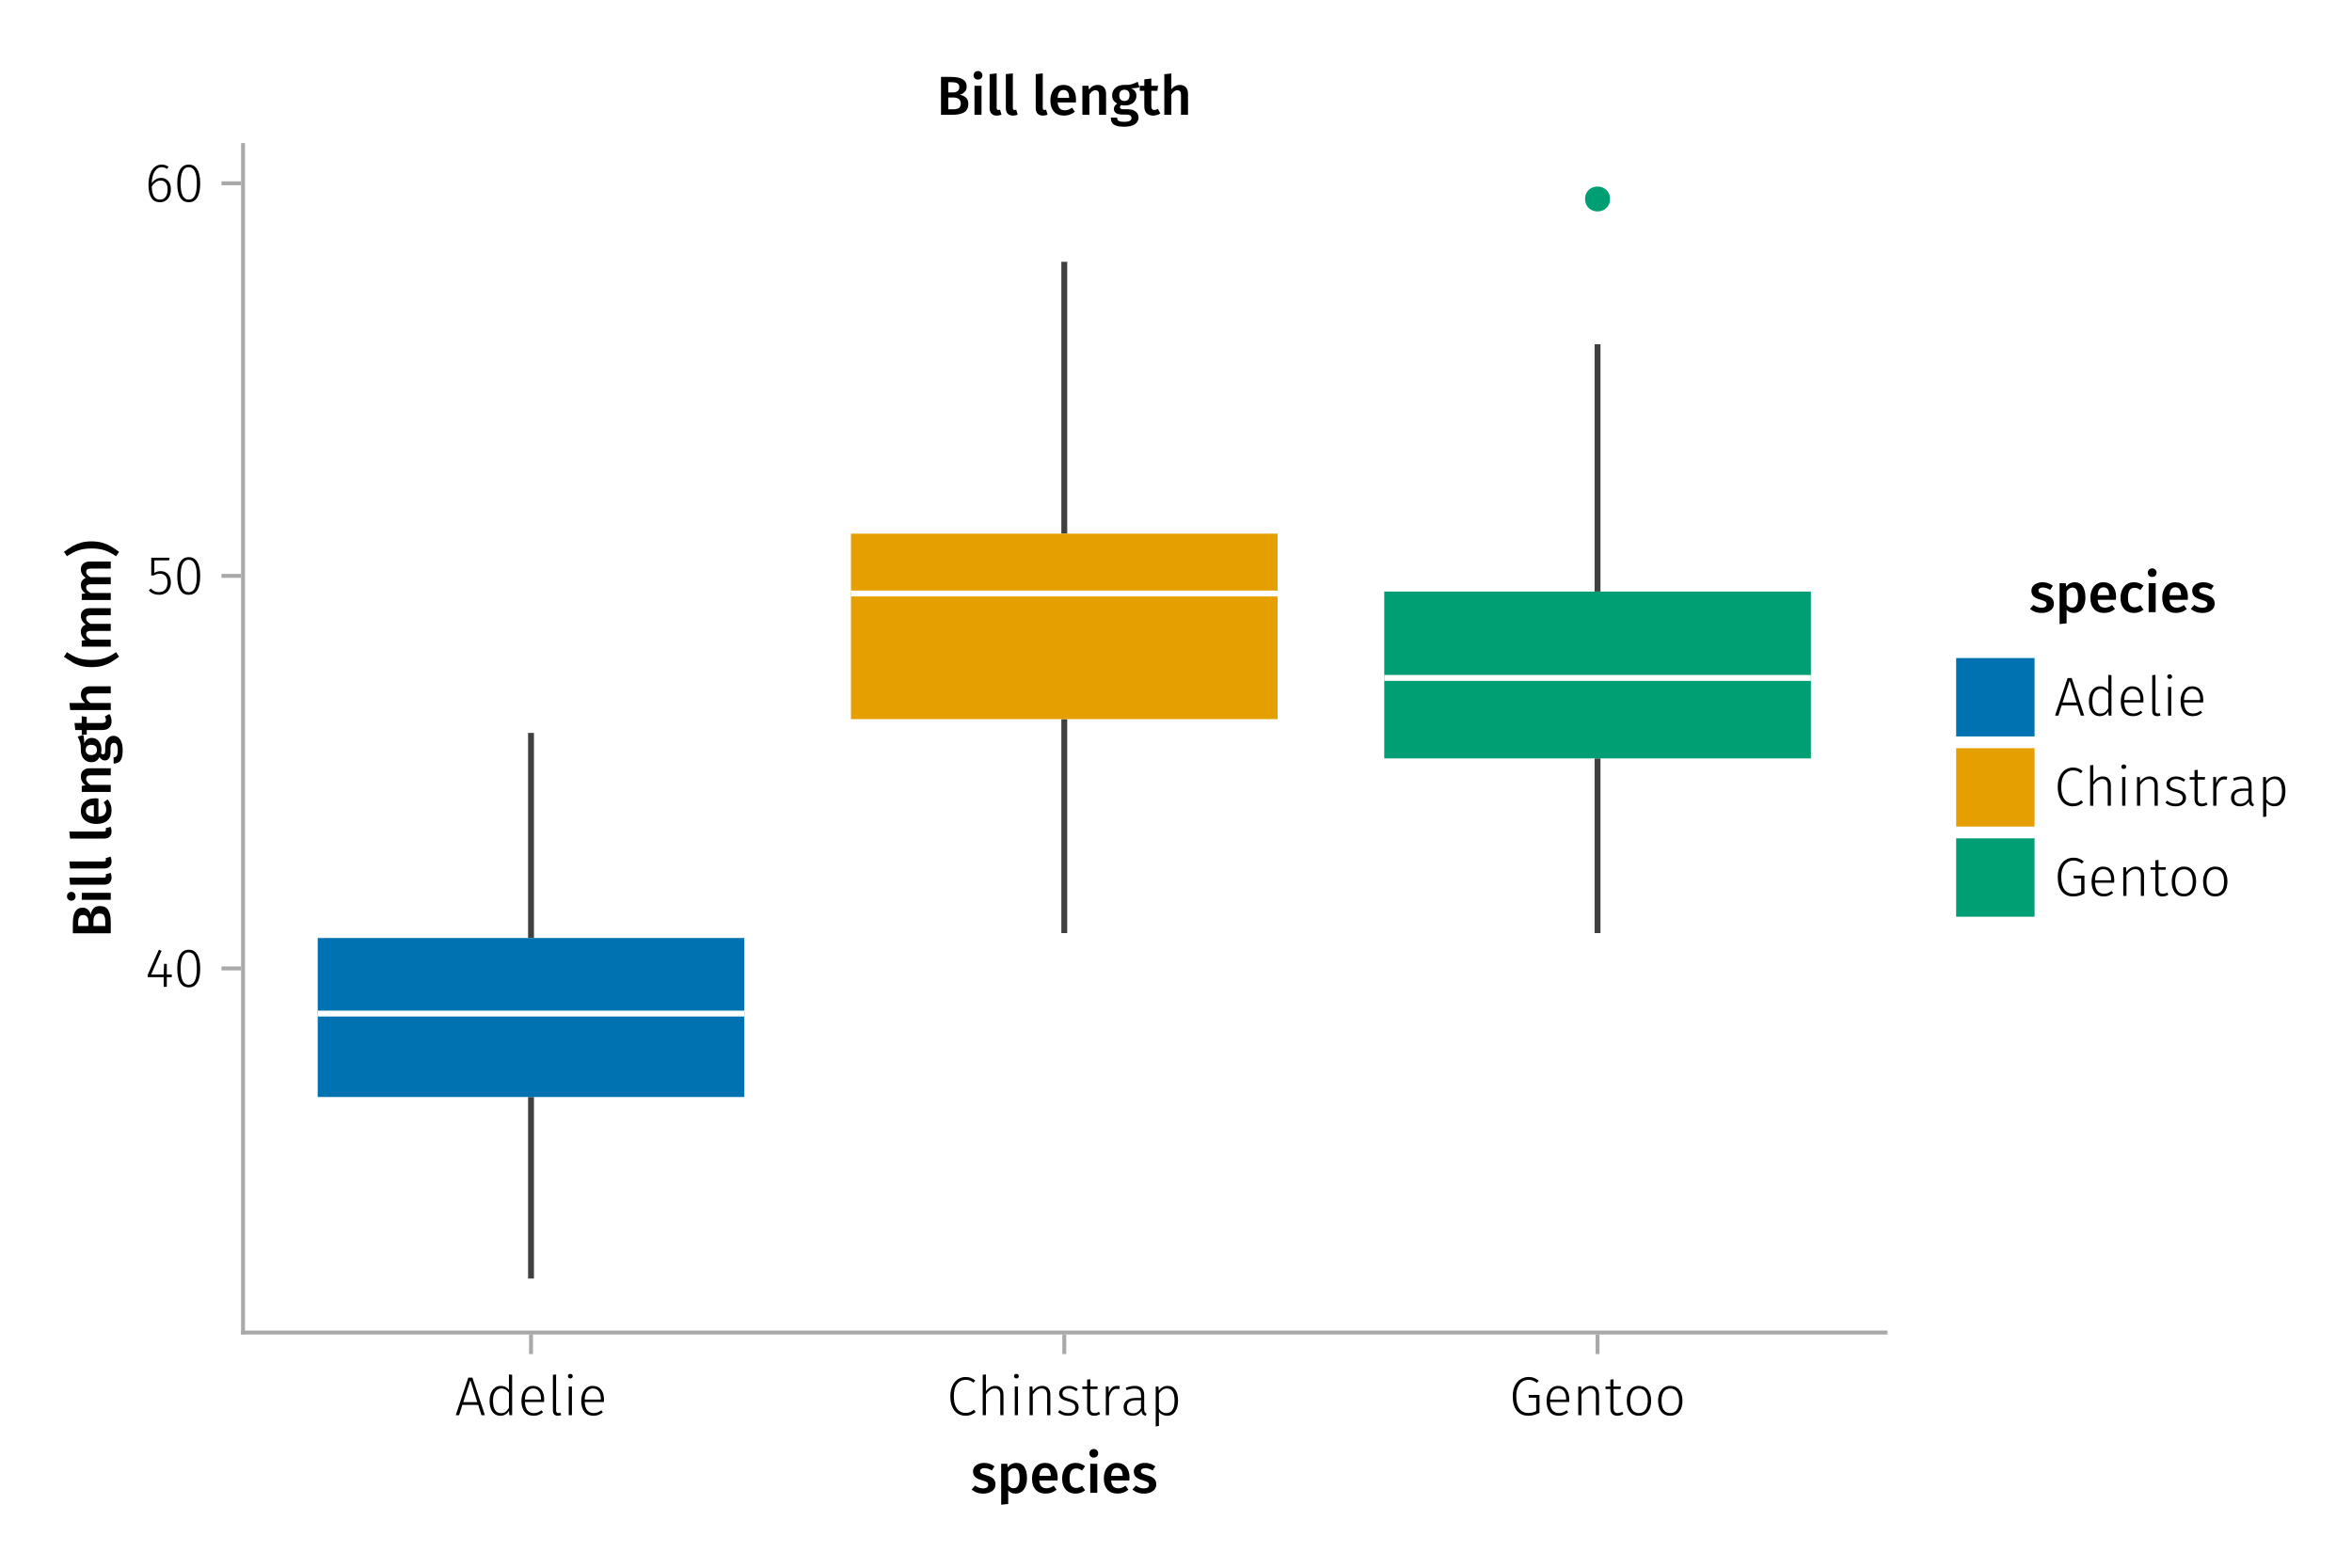 <?xml version="1.0" encoding="UTF-8"?>
<svg xmlns="http://www.w3.org/2000/svg" xmlns:xlink="http://www.w3.org/1999/xlink" width="450pt" height="300pt" viewBox="0 0 450 300" version="1.1">
<defs>
<g>
<symbol overflow="visible" id="glyph0-0-2b3beba0">
<path style="stroke:none;" d="M 5.703 -11.031 L 5.703 3.672 L 1.297 3.672 L 1.297 -11.031 Z M 5.141 -10.484 L 1.875 -10.484 L 1.875 3.125 L 5.141 3.125 Z M 3.406 -4.734 C 3.82 -4.734 4.117 -4.617 4.297 -4.391 C 4.473 -4.172 4.562 -3.883 4.562 -3.531 C 4.562 -3.156 4.484 -2.863 4.328 -2.656 C 4.172 -2.457 3.914 -2.332 3.562 -2.281 L 3.562 -1.812 C 3.562 -1.738 3.535 -1.676 3.484 -1.625 C 3.43 -1.582 3.375 -1.562 3.312 -1.562 C 3.238 -1.562 3.176 -1.582 3.125 -1.625 C 3.07 -1.676 3.047 -1.738 3.047 -1.812 L 3.047 -2.703 C 3.41 -2.723 3.66 -2.789 3.797 -2.906 C 3.93 -3.02 4 -3.219 4 -3.5 C 4 -3.738 3.953 -3.922 3.859 -4.047 C 3.773 -4.172 3.609 -4.234 3.359 -4.234 C 3.16 -4.234 2.977 -4.191 2.812 -4.109 C 2.758 -4.086 2.711 -4.078 2.672 -4.078 C 2.598 -4.078 2.535 -4.098 2.484 -4.141 C 2.441 -4.191 2.422 -4.254 2.422 -4.328 C 2.422 -4.461 2.523 -4.562 2.734 -4.625 C 2.941 -4.695 3.164 -4.734 3.406 -4.734 Z M 3.312 -1.266 C 3.414 -1.266 3.5 -1.227 3.562 -1.156 C 3.633 -1.082 3.672 -0.992 3.672 -0.891 C 3.672 -0.773 3.633 -0.68 3.562 -0.609 C 3.5 -0.535 3.414 -0.5 3.312 -0.5 C 3.207 -0.5 3.117 -0.535 3.047 -0.609 C 2.973 -0.68 2.938 -0.773 2.938 -0.891 C 2.938 -0.992 2.973 -1.082 3.047 -1.156 C 3.117 -1.227 3.207 -1.266 3.312 -1.266 Z M 3.312 -1.266 "/>
</symbol>
<symbol overflow="visible" id="glyph0-1-2b3beba0">
<path style="stroke:none;" d="M 2.562 -5.719 C 3.312 -5.719 3.969 -5.492 4.531 -5.047 L 4.016 -4.266 C 3.535 -4.566 3.066 -4.719 2.609 -4.719 C 2.348 -4.719 2.145 -4.664 2 -4.562 C 1.852 -4.457 1.781 -4.32 1.781 -4.156 C 1.781 -4.031 1.812 -3.926 1.875 -3.844 C 1.938 -3.758 2.047 -3.68 2.203 -3.609 C 2.367 -3.535 2.613 -3.453 2.938 -3.359 C 3.539 -3.203 3.988 -2.988 4.281 -2.719 C 4.57 -2.457 4.719 -2.086 4.719 -1.609 C 4.719 -1.055 4.492 -0.625 4.047 -0.312 C 3.598 0 3.039 0.156 2.375 0.156 C 1.914 0.156 1.5 0.086 1.125 -0.047 C 0.75 -0.191 0.426 -0.383 0.156 -0.625 L 0.828 -1.391 C 1.305 -1.023 1.812 -0.844 2.344 -0.844 C 2.645 -0.844 2.883 -0.898 3.062 -1.016 C 3.238 -1.141 3.328 -1.305 3.328 -1.516 C 3.328 -1.672 3.289 -1.797 3.219 -1.891 C 3.156 -1.984 3.035 -2.066 2.859 -2.141 C 2.691 -2.211 2.426 -2.305 2.062 -2.422 C 1.5 -2.566 1.082 -2.773 0.812 -3.047 C 0.551 -3.328 0.422 -3.676 0.422 -4.094 C 0.422 -4.406 0.508 -4.68 0.688 -4.922 C 0.863 -5.172 1.113 -5.363 1.438 -5.5 C 1.77 -5.645 2.145 -5.719 2.562 -5.719 Z M 2.562 -5.719 "/>
</symbol>
<symbol overflow="visible" id="glyph0-2-2b3beba0">
<path style="stroke:none;" d="M 3.688 -5.719 C 4.383 -5.719 4.898 -5.457 5.234 -4.938 C 5.578 -4.426 5.75 -3.711 5.75 -2.797 C 5.75 -2.223 5.66 -1.711 5.484 -1.266 C 5.316 -0.816 5.066 -0.469 4.734 -0.219 C 4.398 0.031 4.004 0.156 3.547 0.156 C 2.961 0.156 2.5 -0.047 2.156 -0.453 L 2.156 2.141 L 0.812 2.281 L 0.812 -5.547 L 1.984 -5.547 L 2.062 -4.875 C 2.281 -5.156 2.523 -5.363 2.797 -5.5 C 3.078 -5.645 3.375 -5.719 3.688 -5.719 Z M 3.172 -0.875 C 3.953 -0.875 4.344 -1.508 4.344 -2.781 C 4.344 -3.457 4.254 -3.945 4.078 -4.25 C 3.898 -4.551 3.633 -4.703 3.281 -4.703 C 3.062 -4.703 2.852 -4.633 2.656 -4.5 C 2.457 -4.363 2.289 -4.18 2.156 -3.953 L 2.156 -1.453 C 2.414 -1.066 2.754 -0.875 3.172 -0.875 Z M 3.172 -0.875 "/>
</symbol>
<symbol overflow="visible" id="glyph0-3-2b3beba0">
<path style="stroke:none;" d="M 5.359 -2.906 C 5.359 -2.832 5.348 -2.648 5.328 -2.359 L 1.844 -2.359 C 1.883 -1.816 2.023 -1.43 2.266 -1.203 C 2.504 -0.973 2.82 -0.859 3.219 -0.859 C 3.457 -0.859 3.688 -0.898 3.906 -0.984 C 4.125 -1.066 4.352 -1.191 4.594 -1.359 L 5.156 -0.594 C 4.539 -0.094 3.852 0.156 3.094 0.156 C 2.25 0.156 1.598 -0.098 1.141 -0.609 C 0.68 -1.129 0.453 -1.836 0.453 -2.734 C 0.453 -3.305 0.551 -3.816 0.75 -4.266 C 0.945 -4.723 1.227 -5.078 1.594 -5.328 C 1.969 -5.586 2.41 -5.719 2.922 -5.719 C 3.691 -5.719 4.289 -5.469 4.719 -4.969 C 5.145 -4.477 5.359 -3.789 5.359 -2.906 Z M 4.031 -3.297 C 4.031 -4.266 3.672 -4.75 2.953 -4.75 C 2.617 -4.75 2.359 -4.629 2.172 -4.391 C 1.992 -4.148 1.883 -3.766 1.844 -3.234 L 4.031 -3.234 Z M 4.031 -3.297 "/>
</symbol>
<symbol overflow="visible" id="glyph0-4-2b3beba0">
<path style="stroke:none;" d="M 3.047 -5.719 C 3.41 -5.719 3.738 -5.66 4.031 -5.547 C 4.32 -5.441 4.594 -5.281 4.844 -5.062 L 4.25 -4.25 C 4.062 -4.395 3.879 -4.5 3.703 -4.562 C 3.523 -4.625 3.332 -4.656 3.125 -4.656 C 2.289 -4.656 1.875 -4.02 1.875 -2.75 C 1.875 -2.102 1.984 -1.641 2.203 -1.359 C 2.422 -1.078 2.727 -0.938 3.125 -0.938 C 3.32 -0.938 3.504 -0.969 3.672 -1.031 C 3.836 -1.094 4.031 -1.191 4.25 -1.328 L 4.844 -0.484 C 4.32 -0.055 3.727 0.156 3.062 0.156 C 2.52 0.156 2.051 0.039 1.656 -0.188 C 1.27 -0.426 0.973 -0.758 0.766 -1.188 C 0.555 -1.625 0.453 -2.141 0.453 -2.734 C 0.453 -3.316 0.555 -3.832 0.766 -4.281 C 0.973 -4.738 1.27 -5.094 1.656 -5.344 C 2.051 -5.594 2.516 -5.719 3.047 -5.719 Z M 3.047 -5.719 "/>
</symbol>
<symbol overflow="visible" id="glyph0-5-2b3beba0">
<path style="stroke:none;" d="M 2.156 -5.547 L 2.156 0 L 0.812 0 L 0.812 -5.547 Z M 1.469 -8.375 C 1.727 -8.375 1.938 -8.289 2.094 -8.125 C 2.25 -7.969 2.328 -7.773 2.328 -7.547 C 2.328 -7.316 2.25 -7.125 2.094 -6.969 C 1.938 -6.812 1.727 -6.734 1.469 -6.734 C 1.227 -6.734 1.031 -6.812 0.875 -6.969 C 0.719 -7.125 0.641 -7.316 0.641 -7.547 C 0.641 -7.773 0.719 -7.969 0.875 -8.125 C 1.031 -8.289 1.227 -8.375 1.469 -8.375 Z M 1.469 -8.375 "/>
</symbol>
<symbol overflow="visible" id="glyph1-0-2b3beba0">
<path style="stroke:none;" d="M 5.703 -11.031 L 5.703 3.672 L 1.297 3.672 L 1.297 -11.031 Z M 5.141 -10.484 L 1.875 -10.484 L 1.875 3.125 L 5.141 3.125 Z M 3.406 -4.734 C 3.82 -4.734 4.117 -4.617 4.297 -4.391 C 4.473 -4.172 4.562 -3.883 4.562 -3.531 C 4.562 -3.156 4.484 -2.863 4.328 -2.656 C 4.172 -2.457 3.914 -2.332 3.562 -2.281 L 3.562 -1.812 C 3.562 -1.738 3.535 -1.676 3.484 -1.625 C 3.43 -1.582 3.375 -1.562 3.312 -1.562 C 3.238 -1.562 3.176 -1.582 3.125 -1.625 C 3.07 -1.676 3.047 -1.738 3.047 -1.812 L 3.047 -2.703 C 3.41 -2.723 3.66 -2.789 3.797 -2.906 C 3.93 -3.02 4 -3.219 4 -3.5 C 4 -3.738 3.953 -3.922 3.859 -4.047 C 3.773 -4.172 3.609 -4.234 3.359 -4.234 C 3.16 -4.234 2.977 -4.191 2.812 -4.109 C 2.758 -4.086 2.711 -4.078 2.672 -4.078 C 2.598 -4.078 2.535 -4.098 2.484 -4.141 C 2.441 -4.191 2.422 -4.254 2.422 -4.328 C 2.422 -4.461 2.523 -4.562 2.734 -4.625 C 2.941 -4.695 3.164 -4.734 3.406 -4.734 Z M 3.312 -1.266 C 3.414 -1.266 3.5 -1.227 3.562 -1.156 C 3.633 -1.082 3.672 -0.992 3.672 -0.891 C 3.672 -0.773 3.633 -0.68 3.562 -0.609 C 3.5 -0.535 3.414 -0.5 3.312 -0.5 C 3.207 -0.5 3.117 -0.535 3.047 -0.609 C 2.973 -0.68 2.938 -0.773 2.938 -0.891 C 2.938 -0.992 2.973 -1.082 3.047 -1.156 C 3.117 -1.227 3.207 -1.266 3.312 -1.266 Z M 3.312 -1.266 "/>
</symbol>
<symbol overflow="visible" id="glyph1-1-2b3beba0">
<path style="stroke:none;" d="M 2.562 -5.719 C 3.312 -5.719 3.969 -5.492 4.531 -5.047 L 4.016 -4.266 C 3.535 -4.566 3.066 -4.719 2.609 -4.719 C 2.348 -4.719 2.145 -4.664 2 -4.562 C 1.852 -4.457 1.781 -4.32 1.781 -4.156 C 1.781 -4.031 1.812 -3.926 1.875 -3.844 C 1.938 -3.758 2.047 -3.68 2.203 -3.609 C 2.367 -3.535 2.613 -3.453 2.938 -3.359 C 3.539 -3.203 3.988 -2.988 4.281 -2.719 C 4.57 -2.457 4.719 -2.086 4.719 -1.609 C 4.719 -1.055 4.492 -0.625 4.047 -0.312 C 3.598 0 3.039 0.156 2.375 0.156 C 1.914 0.156 1.5 0.086 1.125 -0.047 C 0.75 -0.191 0.426 -0.383 0.156 -0.625 L 0.828 -1.391 C 1.305 -1.023 1.812 -0.844 2.344 -0.844 C 2.645 -0.844 2.883 -0.898 3.062 -1.016 C 3.238 -1.141 3.328 -1.305 3.328 -1.516 C 3.328 -1.672 3.289 -1.797 3.219 -1.891 C 3.156 -1.984 3.035 -2.066 2.859 -2.141 C 2.691 -2.211 2.426 -2.305 2.062 -2.422 C 1.5 -2.566 1.082 -2.773 0.812 -3.047 C 0.551 -3.328 0.422 -3.676 0.422 -4.094 C 0.422 -4.406 0.508 -4.68 0.688 -4.922 C 0.863 -5.172 1.113 -5.363 1.438 -5.5 C 1.77 -5.645 2.145 -5.719 2.562 -5.719 Z M 2.562 -5.719 "/>
</symbol>
<symbol overflow="visible" id="glyph2-0-2b3beba0">
<path style="stroke:none;" d="M 5.703 -11.031 L 5.703 3.672 L 1.297 3.672 L 1.297 -11.031 Z M 5.141 -10.484 L 1.875 -10.484 L 1.875 3.125 L 5.141 3.125 Z M 3.406 -4.734 C 3.82 -4.734 4.117 -4.617 4.297 -4.391 C 4.473 -4.172 4.562 -3.883 4.562 -3.531 C 4.562 -3.156 4.484 -2.863 4.328 -2.656 C 4.172 -2.457 3.914 -2.332 3.562 -2.281 L 3.562 -1.812 C 3.562 -1.738 3.535 -1.676 3.484 -1.625 C 3.43 -1.582 3.375 -1.562 3.312 -1.562 C 3.238 -1.562 3.176 -1.582 3.125 -1.625 C 3.07 -1.676 3.047 -1.738 3.047 -1.812 L 3.047 -2.703 C 3.41 -2.723 3.66 -2.789 3.797 -2.906 C 3.93 -3.02 4 -3.219 4 -3.5 C 4 -3.738 3.953 -3.922 3.859 -4.047 C 3.773 -4.172 3.609 -4.234 3.359 -4.234 C 3.16 -4.234 2.977 -4.191 2.812 -4.109 C 2.758 -4.086 2.711 -4.078 2.672 -4.078 C 2.598 -4.078 2.535 -4.098 2.484 -4.141 C 2.441 -4.191 2.422 -4.254 2.422 -4.328 C 2.422 -4.461 2.523 -4.562 2.734 -4.625 C 2.941 -4.695 3.164 -4.734 3.406 -4.734 Z M 3.312 -1.266 C 3.414 -1.266 3.5 -1.227 3.562 -1.156 C 3.633 -1.082 3.672 -0.992 3.672 -0.891 C 3.672 -0.773 3.633 -0.68 3.562 -0.609 C 3.5 -0.535 3.414 -0.5 3.312 -0.5 C 3.207 -0.5 3.117 -0.535 3.047 -0.609 C 2.973 -0.68 2.938 -0.773 2.938 -0.891 C 2.938 -0.992 2.973 -1.082 3.047 -1.156 C 3.117 -1.227 3.207 -1.266 3.312 -1.266 Z M 3.312 -1.266 "/>
</symbol>
<symbol overflow="visible" id="glyph2-1-2b3beba0">
<path style="stroke:none;" d="M 5.094 0 L 4.469 -1.969 L 1.438 -1.969 L 0.812 0 L 0.172 0 L 2.578 -7.188 L 3.359 -7.188 L 5.75 0 Z M 1.609 -2.5 L 4.297 -2.5 L 2.969 -6.672 Z M 1.609 -2.5 "/>
</symbol>
<symbol overflow="visible" id="glyph2-2-2b3beba0">
<path style="stroke:none;" d="M 3.594 -7.312 C 4 -7.312 4.336 -7.254 4.609 -7.141 C 4.891 -7.035 5.172 -6.867 5.453 -6.641 L 5.109 -6.219 C 4.867 -6.414 4.633 -6.555 4.406 -6.641 C 4.188 -6.723 3.93 -6.766 3.641 -6.766 C 2.961 -6.766 2.41 -6.504 1.984 -5.984 C 1.566 -5.473 1.359 -4.676 1.359 -3.594 C 1.359 -2.895 1.453 -2.305 1.641 -1.828 C 1.836 -1.359 2.109 -1.008 2.453 -0.781 C 2.797 -0.551 3.18 -0.438 3.609 -0.438 C 3.953 -0.438 4.242 -0.488 4.484 -0.594 C 4.723 -0.695 4.961 -0.848 5.203 -1.047 L 5.531 -0.625 C 5.008 -0.133 4.363 0.109 3.594 0.109 C 3.031 0.109 2.531 -0.031 2.094 -0.312 C 1.656 -0.602 1.312 -1.023 1.062 -1.578 C 0.812 -2.141 0.688 -2.812 0.688 -3.594 C 0.688 -4.383 0.816 -5.055 1.078 -5.609 C 1.336 -6.172 1.688 -6.594 2.125 -6.875 C 2.562 -7.164 3.051 -7.312 3.594 -7.312 Z M 3.594 -7.312 "/>
</symbol>
<symbol overflow="visible" id="glyph2-3-2b3beba0">
<path style="stroke:none;" d="M 3.531 -5.609 C 4.031 -5.609 4.41 -5.457 4.672 -5.156 C 4.941 -4.863 5.078 -4.453 5.078 -3.922 L 5.078 0 L 4.469 0 L 4.469 -3.844 C 4.469 -4.688 4.117 -5.109 3.422 -5.109 C 3.066 -5.109 2.754 -5.008 2.484 -4.812 C 2.223 -4.625 1.969 -4.348 1.719 -3.984 L 1.719 0 L 1.109 0 L 1.109 -7.734 L 1.719 -7.797 L 1.719 -4.578 C 2.207 -5.266 2.812 -5.609 3.531 -5.609 Z M 3.531 -5.609 "/>
</symbol>
<symbol overflow="visible" id="glyph3-0-2b3beba0">
<path style="stroke:none;" d="M 5.703 -11.031 L 5.703 3.672 L 1.297 3.672 L 1.297 -11.031 Z M 5.141 -10.484 L 1.875 -10.484 L 1.875 3.125 L 5.141 3.125 Z M 3.406 -4.734 C 3.82 -4.734 4.117 -4.617 4.297 -4.391 C 4.473 -4.172 4.562 -3.883 4.562 -3.531 C 4.562 -3.156 4.484 -2.863 4.328 -2.656 C 4.172 -2.457 3.914 -2.332 3.562 -2.281 L 3.562 -1.812 C 3.562 -1.738 3.535 -1.676 3.484 -1.625 C 3.43 -1.582 3.375 -1.562 3.312 -1.562 C 3.238 -1.562 3.176 -1.582 3.125 -1.625 C 3.07 -1.676 3.047 -1.738 3.047 -1.812 L 3.047 -2.703 C 3.41 -2.723 3.66 -2.789 3.797 -2.906 C 3.93 -3.02 4 -3.219 4 -3.5 C 4 -3.738 3.953 -3.922 3.859 -4.047 C 3.773 -4.172 3.609 -4.234 3.359 -4.234 C 3.16 -4.234 2.977 -4.191 2.812 -4.109 C 2.758 -4.086 2.711 -4.078 2.672 -4.078 C 2.598 -4.078 2.535 -4.098 2.484 -4.141 C 2.441 -4.191 2.422 -4.254 2.422 -4.328 C 2.422 -4.461 2.523 -4.562 2.734 -4.625 C 2.941 -4.695 3.164 -4.734 3.406 -4.734 Z M 3.312 -1.266 C 3.414 -1.266 3.5 -1.227 3.562 -1.156 C 3.633 -1.082 3.672 -0.992 3.672 -0.891 C 3.672 -0.773 3.633 -0.68 3.562 -0.609 C 3.5 -0.535 3.414 -0.5 3.312 -0.5 C 3.207 -0.5 3.117 -0.535 3.047 -0.609 C 2.973 -0.68 2.938 -0.773 2.938 -0.891 C 2.938 -0.992 2.973 -1.082 3.047 -1.156 C 3.117 -1.227 3.207 -1.266 3.312 -1.266 Z M 3.312 -1.266 "/>
</symbol>
<symbol overflow="visible" id="glyph3-1-2b3beba0">
<path style="stroke:none;" d="M 5.031 -7.734 L 5.031 0 L 4.5 0 L 4.438 -0.844 C 4.051 -0.207 3.5 0.109 2.781 0.109 C 2.145 0.109 1.641 -0.141 1.266 -0.641 C 0.898 -1.148 0.719 -1.844 0.719 -2.719 C 0.719 -3.281 0.801 -3.781 0.969 -4.219 C 1.145 -4.656 1.395 -4.992 1.719 -5.234 C 2.051 -5.484 2.438 -5.609 2.875 -5.609 C 3.5 -5.609 4.016 -5.359 4.422 -4.859 L 4.422 -7.797 Z M 2.875 -0.391 C 3.227 -0.391 3.523 -0.473 3.766 -0.641 C 4.004 -0.805 4.223 -1.062 4.422 -1.406 L 4.422 -4.281 C 4.023 -4.832 3.547 -5.109 2.984 -5.109 C 2.484 -5.109 2.086 -4.898 1.797 -4.484 C 1.504 -4.066 1.363 -3.484 1.375 -2.734 C 1.375 -1.973 1.504 -1.391 1.766 -0.984 C 2.035 -0.586 2.406 -0.391 2.875 -0.391 Z M 2.875 -0.391 "/>
</symbol>
<symbol overflow="visible" id="glyph3-2-2b3beba0">
<path style="stroke:none;" d="M 5.078 -2.344 L 5.078 -1.844 L 4.125 -1.844 L 4.125 0 L 3.531 0 L 3.531 -1.844 L 0.469 -1.844 L 0.469 -2.281 L 2.609 -7.094 L 3.125 -6.891 L 1.125 -2.344 L 3.531 -2.344 L 3.594 -4.391 L 4.125 -4.391 L 4.125 -2.344 Z M 5.078 -2.344 "/>
</symbol>
<symbol overflow="visible" id="glyph4-0-2b3beba0">
<path style="stroke:none;" d="M 5.703 -11.031 L 5.703 3.672 L 1.297 3.672 L 1.297 -11.031 Z M 5.141 -10.484 L 1.875 -10.484 L 1.875 3.125 L 5.141 3.125 Z M 3.406 -4.734 C 3.82 -4.734 4.117 -4.617 4.297 -4.391 C 4.473 -4.172 4.562 -3.883 4.562 -3.531 C 4.562 -3.156 4.484 -2.863 4.328 -2.656 C 4.172 -2.457 3.914 -2.332 3.562 -2.281 L 3.562 -1.812 C 3.562 -1.738 3.535 -1.676 3.484 -1.625 C 3.43 -1.582 3.375 -1.562 3.312 -1.562 C 3.238 -1.562 3.176 -1.582 3.125 -1.625 C 3.07 -1.676 3.047 -1.738 3.047 -1.812 L 3.047 -2.703 C 3.41 -2.723 3.66 -2.789 3.797 -2.906 C 3.93 -3.02 4 -3.219 4 -3.5 C 4 -3.738 3.953 -3.922 3.859 -4.047 C 3.773 -4.172 3.609 -4.234 3.359 -4.234 C 3.16 -4.234 2.977 -4.191 2.812 -4.109 C 2.758 -4.086 2.711 -4.078 2.672 -4.078 C 2.598 -4.078 2.535 -4.098 2.484 -4.141 C 2.441 -4.191 2.422 -4.254 2.422 -4.328 C 2.422 -4.461 2.523 -4.562 2.734 -4.625 C 2.941 -4.695 3.164 -4.734 3.406 -4.734 Z M 3.312 -1.266 C 3.414 -1.266 3.5 -1.227 3.562 -1.156 C 3.633 -1.082 3.672 -0.992 3.672 -0.891 C 3.672 -0.773 3.633 -0.68 3.562 -0.609 C 3.5 -0.535 3.414 -0.5 3.312 -0.5 C 3.207 -0.5 3.117 -0.535 3.047 -0.609 C 2.973 -0.68 2.938 -0.773 2.938 -0.891 C 2.938 -0.992 2.973 -1.082 3.047 -1.156 C 3.117 -1.227 3.207 -1.266 3.312 -1.266 Z M 3.312 -1.266 "/>
</symbol>
<symbol overflow="visible" id="glyph4-1-2b3beba0">
<path style="stroke:none;" d="M 5.016 -2.953 C 5.016 -2.797 5.004 -2.648 4.984 -2.516 L 1.328 -2.516 C 1.359 -1.797 1.523 -1.266 1.828 -0.922 C 2.129 -0.578 2.531 -0.406 3.031 -0.406 C 3.32 -0.406 3.578 -0.445 3.797 -0.531 C 4.016 -0.613 4.254 -0.75 4.516 -0.938 L 4.797 -0.562 C 4.523 -0.332 4.242 -0.16 3.953 -0.047 C 3.672 0.055 3.352 0.109 3 0.109 C 2.27 0.109 1.695 -0.133 1.281 -0.625 C 0.875 -1.125 0.672 -1.816 0.672 -2.703 C 0.672 -3.273 0.758 -3.781 0.938 -4.219 C 1.113 -4.656 1.367 -4.992 1.703 -5.234 C 2.035 -5.484 2.422 -5.609 2.859 -5.609 C 3.566 -5.609 4.102 -5.367 4.469 -4.891 C 4.832 -4.422 5.016 -3.773 5.016 -2.953 Z M 4.406 -3.141 C 4.406 -3.754 4.273 -4.234 4.016 -4.578 C 3.766 -4.93 3.391 -5.109 2.891 -5.109 C 2.43 -5.109 2.062 -4.93 1.781 -4.578 C 1.5 -4.223 1.348 -3.691 1.328 -2.984 L 4.406 -2.984 Z M 4.406 -3.141 "/>
</symbol>
<symbol overflow="visible" id="glyph4-2-2b3beba0">
<path style="stroke:none;" d="M 1.719 -5.484 L 1.719 0 L 1.109 0 L 1.109 -5.484 Z M 1.406 -7.906 C 1.551 -7.906 1.664 -7.863 1.75 -7.781 C 1.832 -7.695 1.875 -7.594 1.875 -7.469 C 1.875 -7.344 1.832 -7.238 1.75 -7.156 C 1.664 -7.07 1.551 -7.031 1.406 -7.031 C 1.281 -7.031 1.172 -7.07 1.078 -7.156 C 0.992 -7.238 0.953 -7.344 0.953 -7.469 C 0.953 -7.594 0.992 -7.695 1.078 -7.781 C 1.172 -7.863 1.281 -7.906 1.406 -7.906 Z M 1.406 -7.906 "/>
</symbol>
<symbol overflow="visible" id="glyph4-3-2b3beba0">
<path style="stroke:none;" d="M 3.531 -5.609 C 4.031 -5.609 4.41 -5.457 4.672 -5.156 C 4.941 -4.863 5.078 -4.453 5.078 -3.922 L 5.078 0 L 4.469 0 L 4.469 -3.844 C 4.469 -4.281 4.379 -4.598 4.203 -4.797 C 4.023 -5.004 3.766 -5.109 3.422 -5.109 C 3.066 -5.109 2.754 -5.008 2.484 -4.812 C 2.223 -4.625 1.969 -4.348 1.719 -3.984 L 1.719 0 L 1.109 0 L 1.109 -5.484 L 1.641 -5.484 L 1.703 -4.562 C 1.922 -4.883 2.188 -5.141 2.5 -5.328 C 2.812 -5.516 3.156 -5.609 3.531 -5.609 Z M 3.531 -5.609 "/>
</symbol>
<symbol overflow="visible" id="glyph4-4-2b3beba0">
<path style="stroke:none;" d="M 2.453 -5.609 C 2.797 -5.609 3.109 -5.555 3.391 -5.453 C 3.672 -5.348 3.941 -5.195 4.203 -5 L 3.922 -4.594 C 3.672 -4.77 3.43 -4.898 3.203 -4.984 C 2.984 -5.066 2.742 -5.109 2.484 -5.109 C 2.117 -5.109 1.82 -5.02 1.594 -4.844 C 1.375 -4.676 1.266 -4.453 1.266 -4.172 C 1.266 -3.91 1.359 -3.707 1.547 -3.562 C 1.742 -3.414 2.094 -3.273 2.594 -3.141 C 3.219 -2.973 3.664 -2.766 3.938 -2.516 C 4.219 -2.273 4.359 -1.93 4.359 -1.484 C 4.359 -0.992 4.164 -0.602 3.781 -0.312 C 3.406 -0.031 2.938 0.109 2.375 0.109 C 1.957 0.109 1.586 0.051 1.266 -0.062 C 0.953 -0.188 0.664 -0.363 0.406 -0.594 L 0.75 -0.969 C 0.988 -0.781 1.234 -0.641 1.484 -0.547 C 1.742 -0.453 2.035 -0.406 2.359 -0.406 C 2.766 -0.406 3.094 -0.492 3.344 -0.672 C 3.594 -0.859 3.719 -1.117 3.719 -1.453 C 3.719 -1.672 3.676 -1.848 3.594 -1.984 C 3.508 -2.129 3.363 -2.254 3.156 -2.359 C 2.957 -2.461 2.66 -2.566 2.266 -2.672 C 1.68 -2.816 1.258 -3.004 1 -3.234 C 0.75 -3.473 0.625 -3.785 0.625 -4.172 C 0.625 -4.441 0.703 -4.688 0.859 -4.906 C 1.023 -5.125 1.242 -5.297 1.516 -5.422 C 1.797 -5.547 2.109 -5.609 2.453 -5.609 Z M 2.453 -5.609 "/>
</symbol>
<symbol overflow="visible" id="glyph4-5-2b3beba0">
<path style="stroke:none;" d="M 3.609 -0.234 C 3.266 -0.004 2.879 0.109 2.453 0.109 C 2.035 0.109 1.707 -0.008 1.469 -0.25 C 1.227 -0.5 1.109 -0.859 1.109 -1.328 L 1.109 -5 L 0.188 -5 L 0.188 -5.484 L 1.109 -5.484 L 1.109 -6.797 L 1.719 -6.875 L 1.719 -5.484 L 3.141 -5.484 L 3.062 -5 L 1.719 -5 L 1.719 -1.359 C 1.719 -1.035 1.785 -0.797 1.922 -0.641 C 2.055 -0.484 2.258 -0.406 2.531 -0.406 C 2.812 -0.406 3.094 -0.488 3.375 -0.656 Z M 3.609 -0.234 "/>
</symbol>
<symbol overflow="visible" id="glyph4-6-2b3beba0">
<path style="stroke:none;" d="M 3.25 -5.609 C 3.457 -5.609 3.641 -5.586 3.797 -5.547 L 3.672 -4.969 C 3.516 -5.008 3.352 -5.031 3.188 -5.031 C 2.82 -5.031 2.523 -4.895 2.297 -4.625 C 2.066 -4.352 1.875 -3.93 1.719 -3.359 L 1.719 0 L 1.109 0 L 1.109 -5.484 L 1.641 -5.484 L 1.688 -4.266 C 1.832 -4.723 2.031 -5.062 2.281 -5.281 C 2.539 -5.5 2.863 -5.609 3.25 -5.609 Z M 3.25 -5.609 "/>
</symbol>
<symbol overflow="visible" id="glyph4-7-2b3beba0">
<path style="stroke:none;" d="M 4.531 -1.219 C 4.531 -0.926 4.566 -0.719 4.641 -0.594 C 4.711 -0.469 4.828 -0.375 4.984 -0.312 L 4.844 0.109 C 4.594 0.066 4.398 -0.02 4.266 -0.156 C 4.129 -0.301 4.039 -0.52 4 -0.812 C 3.625 -0.195 3.051 0.109 2.281 0.109 C 1.758 0.109 1.348 -0.035 1.047 -0.328 C 0.742 -0.629 0.594 -1.023 0.594 -1.516 C 0.594 -2.086 0.789 -2.523 1.188 -2.828 C 1.594 -3.141 2.148 -3.297 2.859 -3.297 L 3.922 -3.297 L 3.922 -3.828 C 3.922 -4.273 3.82 -4.598 3.625 -4.797 C 3.426 -4.992 3.098 -5.094 2.641 -5.094 C 2.223 -5.094 1.727 -4.988 1.156 -4.781 L 1 -5.234 C 1.613 -5.484 2.191 -5.609 2.734 -5.609 C 3.93 -5.609 4.531 -5.023 4.531 -3.859 Z M 2.391 -0.375 C 3.047 -0.375 3.555 -0.695 3.922 -1.344 L 3.922 -2.859 L 2.969 -2.859 C 2.406 -2.859 1.973 -2.75 1.672 -2.531 C 1.379 -2.312 1.234 -1.984 1.234 -1.547 C 1.234 -1.172 1.332 -0.879 1.531 -0.672 C 1.738 -0.473 2.023 -0.375 2.391 -0.375 Z M 2.391 -0.375 "/>
</symbol>
<symbol overflow="visible" id="glyph4-8-2b3beba0">
<path style="stroke:none;" d="M 3.375 -5.609 C 4.039 -5.609 4.539 -5.359 4.875 -4.859 C 5.207 -4.367 5.375 -3.672 5.375 -2.766 C 5.375 -1.891 5.191 -1.191 4.828 -0.672 C 4.473 -0.148 3.957 0.109 3.281 0.109 C 2.957 0.109 2.66 0.039 2.391 -0.094 C 2.129 -0.227 1.906 -0.41 1.719 -0.641 L 1.719 2.062 L 1.109 2.156 L 1.109 -5.484 L 1.641 -5.484 L 1.688 -4.688 C 1.895 -4.977 2.141 -5.203 2.422 -5.359 C 2.711 -5.523 3.031 -5.609 3.375 -5.609 Z M 3.172 -0.406 C 3.672 -0.406 4.051 -0.602 4.312 -1 C 4.582 -1.395 4.719 -1.984 4.719 -2.766 C 4.719 -4.328 4.234 -5.109 3.266 -5.109 C 2.93 -5.109 2.645 -5.02 2.406 -4.844 C 2.164 -4.676 1.938 -4.445 1.719 -4.156 L 1.719 -1.234 C 2.082 -0.68 2.566 -0.406 3.172 -0.406 Z M 3.172 -0.406 "/>
</symbol>
<symbol overflow="visible" id="glyph5-0-2b3beba0">
<path style="stroke:none;" d="M 5.703 -11.031 L 5.703 3.672 L 1.297 3.672 L 1.297 -11.031 Z M 5.141 -10.484 L 1.875 -10.484 L 1.875 3.125 L 5.141 3.125 Z M 3.406 -4.734 C 3.82 -4.734 4.117 -4.617 4.297 -4.391 C 4.473 -4.172 4.562 -3.883 4.562 -3.531 C 4.562 -3.156 4.484 -2.863 4.328 -2.656 C 4.172 -2.457 3.914 -2.332 3.562 -2.281 L 3.562 -1.812 C 3.562 -1.738 3.535 -1.676 3.484 -1.625 C 3.43 -1.582 3.375 -1.562 3.312 -1.562 C 3.238 -1.562 3.176 -1.582 3.125 -1.625 C 3.07 -1.676 3.047 -1.738 3.047 -1.812 L 3.047 -2.703 C 3.41 -2.723 3.66 -2.789 3.797 -2.906 C 3.93 -3.02 4 -3.219 4 -3.5 C 4 -3.738 3.953 -3.922 3.859 -4.047 C 3.773 -4.172 3.609 -4.234 3.359 -4.234 C 3.16 -4.234 2.977 -4.191 2.812 -4.109 C 2.758 -4.086 2.711 -4.078 2.672 -4.078 C 2.598 -4.078 2.535 -4.098 2.484 -4.141 C 2.441 -4.191 2.422 -4.254 2.422 -4.328 C 2.422 -4.461 2.523 -4.562 2.734 -4.625 C 2.941 -4.695 3.164 -4.734 3.406 -4.734 Z M 3.312 -1.266 C 3.414 -1.266 3.5 -1.227 3.562 -1.156 C 3.633 -1.082 3.672 -0.992 3.672 -0.891 C 3.672 -0.773 3.633 -0.68 3.562 -0.609 C 3.5 -0.535 3.414 -0.5 3.312 -0.5 C 3.207 -0.5 3.117 -0.535 3.047 -0.609 C 2.973 -0.68 2.938 -0.773 2.938 -0.891 C 2.938 -0.992 2.973 -1.082 3.047 -1.156 C 3.117 -1.227 3.207 -1.266 3.312 -1.266 Z M 3.312 -1.266 "/>
</symbol>
<symbol overflow="visible" id="glyph5-1-2b3beba0">
<path style="stroke:none;" d="M 2.031 0.109 C 1.727 0.109 1.488 0.023 1.312 -0.141 C 1.145 -0.316 1.062 -0.578 1.062 -0.922 L 1.062 -7.734 L 1.672 -7.797 L 1.672 -0.938 C 1.672 -0.582 1.816 -0.406 2.109 -0.406 C 2.254 -0.406 2.379 -0.43 2.484 -0.484 L 2.656 -0.031 C 2.457 0.062 2.25 0.109 2.031 0.109 Z M 2.031 0.109 "/>
</symbol>
<symbol overflow="visible" id="glyph5-2-2b3beba0">
<path style="stroke:none;" d="M 1.719 -5.484 L 1.719 0 L 1.109 0 L 1.109 -5.484 Z M 1.406 -7.906 C 1.551 -7.906 1.664 -7.863 1.75 -7.781 C 1.832 -7.695 1.875 -7.594 1.875 -7.469 C 1.875 -7.344 1.832 -7.238 1.75 -7.156 C 1.664 -7.07 1.551 -7.031 1.406 -7.031 C 1.281 -7.031 1.172 -7.07 1.078 -7.156 C 0.992 -7.238 0.953 -7.344 0.953 -7.469 C 0.953 -7.594 0.992 -7.695 1.078 -7.781 C 1.172 -7.863 1.281 -7.906 1.406 -7.906 Z M 1.406 -7.906 "/>
</symbol>
<symbol overflow="visible" id="glyph6-0-2b3beba0">
<path style="stroke:none;" d="M 5.703 -11.031 L 5.703 3.672 L 1.297 3.672 L 1.297 -11.031 Z M 5.141 -10.484 L 1.875 -10.484 L 1.875 3.125 L 5.141 3.125 Z M 3.406 -4.734 C 3.82 -4.734 4.117 -4.617 4.297 -4.391 C 4.473 -4.172 4.562 -3.883 4.562 -3.531 C 4.562 -3.156 4.484 -2.863 4.328 -2.656 C 4.172 -2.457 3.914 -2.332 3.562 -2.281 L 3.562 -1.812 C 3.562 -1.738 3.535 -1.676 3.484 -1.625 C 3.43 -1.582 3.375 -1.562 3.312 -1.562 C 3.238 -1.562 3.176 -1.582 3.125 -1.625 C 3.07 -1.676 3.047 -1.738 3.047 -1.812 L 3.047 -2.703 C 3.41 -2.723 3.66 -2.789 3.797 -2.906 C 3.93 -3.02 4 -3.219 4 -3.5 C 4 -3.738 3.953 -3.922 3.859 -4.047 C 3.773 -4.172 3.609 -4.234 3.359 -4.234 C 3.16 -4.234 2.977 -4.191 2.812 -4.109 C 2.758 -4.086 2.711 -4.078 2.672 -4.078 C 2.598 -4.078 2.535 -4.098 2.484 -4.141 C 2.441 -4.191 2.422 -4.254 2.422 -4.328 C 2.422 -4.461 2.523 -4.562 2.734 -4.625 C 2.941 -4.695 3.164 -4.734 3.406 -4.734 Z M 3.312 -1.266 C 3.414 -1.266 3.5 -1.227 3.562 -1.156 C 3.633 -1.082 3.672 -0.992 3.672 -0.891 C 3.672 -0.773 3.633 -0.68 3.562 -0.609 C 3.5 -0.535 3.414 -0.5 3.312 -0.5 C 3.207 -0.5 3.117 -0.535 3.047 -0.609 C 2.973 -0.68 2.938 -0.773 2.938 -0.891 C 2.938 -0.992 2.973 -1.082 3.047 -1.156 C 3.117 -1.227 3.207 -1.266 3.312 -1.266 Z M 3.312 -1.266 "/>
</symbol>
<symbol overflow="visible" id="glyph6-1-2b3beba0">
<path style="stroke:none;" d="M 3.703 -7.312 C 4.109 -7.312 4.457 -7.254 4.75 -7.141 C 5.051 -7.023 5.359 -6.844 5.672 -6.594 L 5.297 -6.188 C 5.035 -6.395 4.781 -6.539 4.531 -6.625 C 4.289 -6.719 4.016 -6.766 3.703 -6.766 C 3.285 -6.766 2.898 -6.656 2.547 -6.438 C 2.191 -6.227 1.906 -5.883 1.688 -5.406 C 1.469 -4.938 1.359 -4.344 1.359 -3.625 C 1.359 -2.551 1.562 -1.75 1.969 -1.219 C 2.375 -0.688 2.941 -0.422 3.672 -0.422 C 4.223 -0.422 4.723 -0.547 5.172 -0.797 L 5.172 -3.344 L 3.766 -3.344 L 3.703 -3.875 L 5.797 -3.875 L 5.797 -0.469 C 5.109 -0.082 4.398 0.109 3.672 0.109 C 2.742 0.109 2.016 -0.207 1.484 -0.844 C 0.953 -1.477 0.688 -2.406 0.688 -3.625 C 0.688 -4.414 0.82 -5.086 1.094 -5.641 C 1.375 -6.203 1.742 -6.617 2.203 -6.891 C 2.66 -7.172 3.16 -7.312 3.703 -7.312 Z M 3.703 -7.312 "/>
</symbol>
<symbol overflow="visible" id="glyph6-2-2b3beba0">
<path style="stroke:none;" d="M 3.609 -0.234 C 3.266 -0.004 2.879 0.109 2.453 0.109 C 2.035 0.109 1.707 -0.008 1.469 -0.25 C 1.227 -0.5 1.109 -0.859 1.109 -1.328 L 1.109 -5 L 0.188 -5 L 0.188 -5.484 L 1.109 -5.484 L 1.109 -6.797 L 1.719 -6.875 L 1.719 -5.484 L 3.141 -5.484 L 3.062 -5 L 1.719 -5 L 1.719 -1.359 C 1.719 -1.035 1.785 -0.797 1.922 -0.641 C 2.055 -0.484 2.258 -0.406 2.531 -0.406 C 2.812 -0.406 3.094 -0.488 3.375 -0.656 Z M 3.609 -0.234 "/>
</symbol>
<symbol overflow="visible" id="glyph7-0-2b3beba0">
<path style="stroke:none;" d="M 5.703 -11.031 L 5.703 3.672 L 1.297 3.672 L 1.297 -11.031 Z M 5.141 -10.484 L 1.875 -10.484 L 1.875 3.125 L 5.141 3.125 Z M 3.406 -4.734 C 3.82 -4.734 4.117 -4.617 4.297 -4.391 C 4.473 -4.172 4.562 -3.883 4.562 -3.531 C 4.562 -3.156 4.484 -2.863 4.328 -2.656 C 4.172 -2.457 3.914 -2.332 3.562 -2.281 L 3.562 -1.812 C 3.562 -1.738 3.535 -1.676 3.484 -1.625 C 3.43 -1.582 3.375 -1.562 3.312 -1.562 C 3.238 -1.562 3.176 -1.582 3.125 -1.625 C 3.07 -1.676 3.047 -1.738 3.047 -1.812 L 3.047 -2.703 C 3.41 -2.723 3.66 -2.789 3.797 -2.906 C 3.93 -3.02 4 -3.219 4 -3.5 C 4 -3.738 3.953 -3.922 3.859 -4.047 C 3.773 -4.172 3.609 -4.234 3.359 -4.234 C 3.16 -4.234 2.977 -4.191 2.812 -4.109 C 2.758 -4.086 2.711 -4.078 2.672 -4.078 C 2.598 -4.078 2.535 -4.098 2.484 -4.141 C 2.441 -4.191 2.422 -4.254 2.422 -4.328 C 2.422 -4.461 2.523 -4.562 2.734 -4.625 C 2.941 -4.695 3.164 -4.734 3.406 -4.734 Z M 3.312 -1.266 C 3.414 -1.266 3.5 -1.227 3.562 -1.156 C 3.633 -1.082 3.672 -0.992 3.672 -0.891 C 3.672 -0.773 3.633 -0.68 3.562 -0.609 C 3.5 -0.535 3.414 -0.5 3.312 -0.5 C 3.207 -0.5 3.117 -0.535 3.047 -0.609 C 2.973 -0.68 2.938 -0.773 2.938 -0.891 C 2.938 -0.992 2.973 -1.082 3.047 -1.156 C 3.117 -1.227 3.207 -1.266 3.312 -1.266 Z M 3.312 -1.266 "/>
</symbol>
<symbol overflow="visible" id="glyph7-1-2b3beba0">
<path style="stroke:none;" d="M 3 -5.609 C 3.727 -5.609 4.297 -5.359 4.703 -4.859 C 5.117 -4.359 5.328 -3.66 5.328 -2.766 C 5.328 -1.867 5.117 -1.164 4.703 -0.656 C 4.285 -0.145 3.719 0.109 3 0.109 C 2.27 0.109 1.695 -0.141 1.281 -0.641 C 0.875 -1.148 0.672 -1.848 0.672 -2.734 C 0.672 -3.316 0.766 -3.82 0.953 -4.25 C 1.141 -4.688 1.406 -5.02 1.75 -5.25 C 2.102 -5.488 2.52 -5.609 3 -5.609 Z M 3 -5.094 C 2.469 -5.094 2.055 -4.891 1.766 -4.484 C 1.473 -4.086 1.328 -3.504 1.328 -2.734 C 1.328 -1.973 1.469 -1.395 1.75 -1 C 2.039 -0.602 2.457 -0.406 3 -0.406 C 3.531 -0.406 3.941 -0.602 4.234 -1 C 4.535 -1.395 4.688 -1.984 4.688 -2.766 C 4.688 -3.523 4.539 -4.102 4.25 -4.5 C 3.957 -4.895 3.539 -5.094 3 -5.094 Z M 3 -5.094 "/>
</symbol>
<symbol overflow="visible" id="glyph8-0-2b3beba0">
<path style="stroke:none;" d="M -11.031 -5.703 L 3.672 -5.703 L 3.672 -1.297 L -11.031 -1.297 Z M -10.484 -5.141 L -10.484 -1.875 L 3.125 -1.875 L 3.125 -5.141 Z M -4.734 -3.406 C -4.734 -3.82 -4.617 -4.117 -4.391 -4.297 C -4.172 -4.473 -3.883 -4.562 -3.531 -4.562 C -3.156 -4.562 -2.863 -4.484 -2.656 -4.328 C -2.457 -4.172 -2.332 -3.914 -2.281 -3.562 L -1.812 -3.562 C -1.738 -3.562 -1.676 -3.535 -1.625 -3.484 C -1.582 -3.43 -1.562 -3.375 -1.562 -3.312 C -1.562 -3.238 -1.582 -3.176 -1.625 -3.125 C -1.676 -3.07 -1.738 -3.047 -1.812 -3.047 L -2.703 -3.047 C -2.723 -3.41 -2.789 -3.66 -2.906 -3.797 C -3.02 -3.93 -3.219 -4 -3.5 -4 C -3.738 -4 -3.922 -3.953 -4.047 -3.859 C -4.172 -3.773 -4.234 -3.609 -4.234 -3.359 C -4.234 -3.16 -4.191 -2.977 -4.109 -2.812 C -4.086 -2.758 -4.078 -2.711 -4.078 -2.672 C -4.078 -2.598 -4.098 -2.535 -4.141 -2.484 C -4.191 -2.441 -4.254 -2.422 -4.328 -2.422 C -4.461 -2.422 -4.562 -2.523 -4.625 -2.734 C -4.695 -2.941 -4.734 -3.164 -4.734 -3.406 Z M -1.266 -3.312 C -1.266 -3.414 -1.227 -3.5 -1.156 -3.562 C -1.082 -3.633 -0.992 -3.672 -0.891 -3.672 C -0.773 -3.672 -0.68 -3.633 -0.609 -3.562 C -0.535 -3.5 -0.5 -3.414 -0.5 -3.312 C -0.5 -3.207 -0.535 -3.117 -0.609 -3.047 C -0.68 -2.973 -0.773 -2.938 -0.891 -2.938 C -0.992 -2.938 -1.082 -2.973 -1.156 -3.047 C -1.227 -3.117 -1.266 -3.207 -1.266 -3.312 Z M -1.266 -3.312 "/>
</symbol>
<symbol overflow="visible" id="glyph8-1-2b3beba0">
<path style="stroke:none;" d="M -3.844 -4.406 C -3.75 -4.906 -3.566 -5.305 -3.297 -5.609 C -3.035 -5.91 -2.633 -6.062 -2.094 -6.062 C -1.332 -6.062 -0.789 -5.797 -0.469 -5.266 C -0.156 -4.734 0 -3.988 0 -3.031 L 0 -0.844 L -7.25 -0.844 L -7.25 -2.75 C -7.25 -4.75 -6.633 -5.75 -5.406 -5.75 C -4.977 -5.75 -4.629 -5.617 -4.359 -5.359 C -4.086 -5.109 -3.914 -4.789 -3.844 -4.406 Z M -6.234 -2.234 L -4.281 -2.234 L -4.281 -3.094 C -4.281 -3.477 -4.363 -3.781 -4.531 -4 C -4.695 -4.227 -4.953 -4.344 -5.297 -4.344 C -5.641 -4.344 -5.879 -4.223 -6.016 -3.984 C -6.16 -3.754 -6.234 -3.391 -6.234 -2.891 Z M -1.047 -3.047 C -1.047 -3.555 -1.117 -3.945 -1.266 -4.219 C -1.422 -4.488 -1.711 -4.625 -2.141 -4.625 C -2.555 -4.625 -2.852 -4.492 -3.031 -4.234 C -3.219 -3.984 -3.312 -3.633 -3.312 -3.188 L -3.312 -2.234 L -1.047 -2.234 Z M -1.047 -3.047 "/>
</symbol>
<symbol overflow="visible" id="glyph8-2-2b3beba0">
<path style="stroke:none;" d="M 0.156 -2.125 C 0.156 -1.695 0.031 -1.359 -0.219 -1.109 C -0.469 -0.867 -0.816 -0.75 -1.266 -0.75 L -7.781 -0.75 L -7.922 -2.094 L -1.312 -2.094 C -1.051 -2.094 -0.922 -2.203 -0.922 -2.422 C -0.922 -2.523 -0.938 -2.629 -0.969 -2.734 L -0.031 -3.016 C 0.094 -2.734 0.156 -2.438 0.156 -2.125 Z M 0.156 -2.125 "/>
</symbol>
<symbol overflow="visible" id="glyph8-3-2b3beba0">
<path style="stroke:none;" d=""/>
</symbol>
<symbol overflow="visible" id="glyph8-4-2b3beba0">
<path style="stroke:none;" d="M -2.906 -5.359 C -2.832 -5.359 -2.648 -5.348 -2.359 -5.328 L -2.359 -1.844 C -1.816 -1.883 -1.43 -2.023 -1.203 -2.266 C -0.973 -2.504 -0.859 -2.82 -0.859 -3.219 C -0.859 -3.457 -0.898 -3.688 -0.984 -3.906 C -1.066 -4.125 -1.191 -4.352 -1.359 -4.594 L -0.594 -5.156 C -0.094 -4.539 0.156 -3.852 0.156 -3.094 C 0.156 -2.25 -0.098 -1.598 -0.609 -1.141 C -1.129 -0.68 -1.836 -0.453 -2.734 -0.453 C -3.305 -0.453 -3.816 -0.551 -4.266 -0.75 C -4.723 -0.945 -5.078 -1.227 -5.328 -1.594 C -5.586 -1.969 -5.719 -2.41 -5.719 -2.922 C -5.719 -3.691 -5.469 -4.289 -4.969 -4.719 C -4.477 -5.145 -3.789 -5.359 -2.906 -5.359 Z M -3.297 -4.031 C -4.266 -4.031 -4.75 -3.672 -4.75 -2.953 C -4.75 -2.617 -4.629 -2.359 -4.391 -2.172 C -4.148 -1.992 -3.766 -1.883 -3.234 -1.844 L -3.234 -4.031 Z M -3.297 -4.031 "/>
</symbol>
<symbol overflow="visible" id="glyph8-5-2b3beba0">
<path style="stroke:none;" d="M -5.719 -3.766 C -5.719 -4.266 -5.566 -4.648 -5.266 -4.922 C -4.961 -5.203 -4.547 -5.344 -4.016 -5.344 L 0 -5.344 L 0 -4 L -3.812 -4 C -4.145 -4 -4.375 -3.941 -4.5 -3.828 C -4.633 -3.711 -4.703 -3.539 -4.703 -3.312 C -4.703 -3.082 -4.629 -2.875 -4.484 -2.688 C -4.348 -2.508 -4.141 -2.332 -3.859 -2.156 L 0 -2.156 L 0 -0.812 L -5.547 -0.812 L -5.547 -1.969 L -4.828 -2.078 C -5.422 -2.535 -5.719 -3.098 -5.719 -3.766 Z M -5.719 -3.766 "/>
</symbol>
<symbol overflow="visible" id="glyph8-6-2b3beba0">
<path style="stroke:none;" d="M -8.375 -3.156 C -7.625 -2.633 -6.898 -2.254 -6.203 -2.016 C -5.516 -1.785 -4.672 -1.672 -3.672 -1.672 C -2.68 -1.672 -1.836 -1.785 -1.141 -2.016 C -0.441 -2.254 0.273 -2.633 1.016 -3.156 L 1.594 -2.281 C 0.957 -1.832 0.422 -1.473 -0.016 -1.203 C -0.461 -0.941 -0.988 -0.723 -1.594 -0.547 C -2.207 -0.379 -2.898 -0.297 -3.672 -0.297 C -4.453 -0.297 -5.145 -0.379 -5.75 -0.547 C -6.352 -0.723 -6.875 -0.941 -7.312 -1.203 C -7.758 -1.473 -8.305 -1.832 -8.953 -2.281 Z M -8.375 -3.156 "/>
</symbol>
<symbol overflow="visible" id="glyph8-7-2b3beba0">
<path style="stroke:none;" d="M -5.719 -6.703 C -5.719 -7.148 -5.562 -7.504 -5.25 -7.766 C -4.945 -8.035 -4.535 -8.172 -4.016 -8.172 L 0 -8.172 L 0 -6.828 L -3.812 -6.828 C -4.406 -6.828 -4.703 -6.625 -4.703 -6.219 C -4.703 -6 -4.633 -5.812 -4.5 -5.656 C -4.363 -5.5 -4.148 -5.336 -3.859 -5.172 L 0 -5.172 L 0 -3.828 L -3.812 -3.828 C -4.406 -3.828 -4.703 -3.625 -4.703 -3.219 C -4.703 -2.988 -4.633 -2.797 -4.5 -2.641 C -4.363 -2.484 -4.148 -2.32 -3.859 -2.156 L 0 -2.156 L 0 -0.812 L -5.547 -0.812 L -5.547 -1.969 L -4.828 -2.078 C -5.422 -2.492 -5.719 -3.031 -5.719 -3.688 C -5.719 -4.008 -5.633 -4.285 -5.469 -4.516 C -5.301 -4.754 -5.07 -4.926 -4.781 -5.031 C -5.082 -5.25 -5.312 -5.492 -5.469 -5.766 C -5.633 -6.035 -5.719 -6.348 -5.719 -6.703 Z M -5.719 -6.703 "/>
</symbol>
<symbol overflow="visible" id="glyph9-0-2b3beba0">
<path style="stroke:none;" d="M -11.031 -5.703 L 3.672 -5.703 L 3.672 -1.297 L -11.031 -1.297 Z M -10.484 -5.141 L -10.484 -1.875 L 3.125 -1.875 L 3.125 -5.141 Z M -4.734 -3.406 C -4.734 -3.82 -4.617 -4.117 -4.391 -4.297 C -4.172 -4.473 -3.883 -4.562 -3.531 -4.562 C -3.156 -4.562 -2.863 -4.484 -2.656 -4.328 C -2.457 -4.172 -2.332 -3.914 -2.281 -3.562 L -1.812 -3.562 C -1.738 -3.562 -1.676 -3.535 -1.625 -3.484 C -1.582 -3.43 -1.562 -3.375 -1.562 -3.312 C -1.562 -3.238 -1.582 -3.176 -1.625 -3.125 C -1.676 -3.07 -1.738 -3.047 -1.812 -3.047 L -2.703 -3.047 C -2.723 -3.41 -2.789 -3.66 -2.906 -3.797 C -3.02 -3.93 -3.219 -4 -3.5 -4 C -3.738 -4 -3.922 -3.953 -4.047 -3.859 C -4.172 -3.773 -4.234 -3.609 -4.234 -3.359 C -4.234 -3.16 -4.191 -2.977 -4.109 -2.812 C -4.086 -2.758 -4.078 -2.711 -4.078 -2.672 C -4.078 -2.598 -4.098 -2.535 -4.141 -2.484 C -4.191 -2.441 -4.254 -2.422 -4.328 -2.422 C -4.461 -2.422 -4.562 -2.523 -4.625 -2.734 C -4.695 -2.941 -4.734 -3.164 -4.734 -3.406 Z M -1.266 -3.312 C -1.266 -3.414 -1.227 -3.5 -1.156 -3.562 C -1.082 -3.633 -0.992 -3.672 -0.891 -3.672 C -0.773 -3.672 -0.68 -3.633 -0.609 -3.562 C -0.535 -3.5 -0.5 -3.414 -0.5 -3.312 C -0.5 -3.207 -0.535 -3.117 -0.609 -3.047 C -0.68 -2.973 -0.773 -2.938 -0.891 -2.938 C -0.992 -2.938 -1.082 -2.973 -1.156 -3.047 C -1.227 -3.117 -1.266 -3.207 -1.266 -3.312 Z M -1.266 -3.312 "/>
</symbol>
<symbol overflow="visible" id="glyph9-1-2b3beba0">
<path style="stroke:none;" d="M -5.547 -2.156 L 0 -2.156 L 0 -0.812 L -5.547 -0.812 Z M -8.375 -1.469 C -8.375 -1.727 -8.289 -1.938 -8.125 -2.094 C -7.969 -2.25 -7.773 -2.328 -7.547 -2.328 C -7.316 -2.328 -7.125 -2.25 -6.969 -2.094 C -6.812 -1.938 -6.734 -1.727 -6.734 -1.469 C -6.734 -1.227 -6.812 -1.031 -6.969 -0.875 C -7.125 -0.719 -7.316 -0.641 -7.547 -0.641 C -7.773 -0.641 -7.969 -0.719 -8.125 -0.875 C -8.289 -1.031 -8.375 -1.227 -8.375 -1.469 Z M -8.375 -1.469 "/>
</symbol>
<symbol overflow="visible" id="glyph9-2-2b3beba0">
<path style="stroke:none;" d="M 0.156 -2.125 C 0.156 -1.695 0.031 -1.359 -0.219 -1.109 C -0.469 -0.867 -0.816 -0.75 -1.266 -0.75 L -7.781 -0.75 L -7.922 -2.094 L -1.312 -2.094 C -1.051 -2.094 -0.922 -2.203 -0.922 -2.422 C -0.922 -2.523 -0.938 -2.629 -0.969 -2.734 L -0.031 -3.016 C 0.094 -2.734 0.156 -2.438 0.156 -2.125 Z M 0.156 -2.125 "/>
</symbol>
<symbol overflow="visible" id="glyph9-3-2b3beba0">
<path style="stroke:none;" d="M -0.266 -3.984 C -0.117 -3.797 -0.016 -3.578 0.047 -3.328 C 0.117 -3.086 0.156 -2.844 0.156 -2.594 C 0.145 -2.051 -0.008 -1.633 -0.312 -1.344 C -0.613 -1.062 -1.062 -0.922 -1.656 -0.922 L -4.594 -0.922 L -4.594 -0.047 L -5.547 -0.047 L -5.547 -0.922 L -6.781 -0.922 L -6.938 -2.266 L -5.547 -2.266 L -5.547 -3.562 L -4.594 -3.422 L -4.594 -2.266 L -1.688 -2.266 C -1.414 -2.266 -1.219 -2.312 -1.094 -2.406 C -0.977 -2.5 -0.922 -2.648 -0.922 -2.859 C -0.922 -3.055 -0.988 -3.273 -1.125 -3.516 Z M -0.266 -3.984 "/>
</symbol>
<symbol overflow="visible" id="glyph9-4-2b3beba0">
<path style="stroke:none;" d="M -5.719 -3.766 C -5.719 -4.254 -5.566 -4.641 -5.266 -4.922 C -4.961 -5.203 -4.547 -5.344 -4.016 -5.344 L 0 -5.344 L 0 -4 L -3.812 -4 C -4.145 -4 -4.375 -3.941 -4.5 -3.828 C -4.633 -3.711 -4.703 -3.539 -4.703 -3.312 C -4.703 -3.094 -4.629 -2.891 -4.484 -2.703 C -4.348 -2.516 -4.145 -2.332 -3.875 -2.156 L 0 -2.156 L 0 -0.812 L -7.766 -0.812 L -7.906 -2.156 L -4.891 -2.156 C -5.441 -2.602 -5.719 -3.141 -5.719 -3.766 Z M -5.719 -3.766 "/>
</symbol>
<symbol overflow="visible" id="glyph9-5-2b3beba0">
<path style="stroke:none;" d=""/>
</symbol>
<symbol overflow="visible" id="glyph9-6-2b3beba0">
<path style="stroke:none;" d="M -5.719 -6.703 C -5.719 -7.148 -5.562 -7.504 -5.25 -7.766 C -4.945 -8.035 -4.535 -8.172 -4.016 -8.172 L 0 -8.172 L 0 -6.828 L -3.812 -6.828 C -4.406 -6.828 -4.703 -6.625 -4.703 -6.219 C -4.703 -6 -4.633 -5.812 -4.5 -5.656 C -4.363 -5.5 -4.148 -5.336 -3.859 -5.172 L 0 -5.172 L 0 -3.828 L -3.812 -3.828 C -4.406 -3.828 -4.703 -3.625 -4.703 -3.219 C -4.703 -2.988 -4.633 -2.797 -4.5 -2.641 C -4.363 -2.484 -4.148 -2.32 -3.859 -2.156 L 0 -2.156 L 0 -0.812 L -5.547 -0.812 L -5.547 -1.969 L -4.828 -2.078 C -5.422 -2.492 -5.719 -3.031 -5.719 -3.688 C -5.719 -4.008 -5.633 -4.285 -5.469 -4.516 C -5.301 -4.754 -5.07 -4.926 -4.781 -5.031 C -5.082 -5.25 -5.312 -5.492 -5.469 -5.766 C -5.633 -6.035 -5.719 -6.348 -5.719 -6.703 Z M -5.719 -6.703 "/>
</symbol>
<symbol overflow="visible" id="glyph9-7-2b3beba0">
<path style="stroke:none;" d="M -8.953 -1.109 C -8.316 -1.566 -7.773 -1.926 -7.328 -2.188 C -6.879 -2.445 -6.352 -2.664 -5.75 -2.844 C -5.145 -3.02 -4.453 -3.109 -3.672 -3.109 C -2.891 -3.109 -2.195 -3.02 -1.594 -2.844 C -0.988 -2.664 -0.461 -2.445 -0.016 -2.188 C 0.43 -1.926 0.969 -1.566 1.594 -1.109 L 1.016 -0.266 C 0.273 -0.773 -0.441 -1.148 -1.141 -1.391 C -1.836 -1.629 -2.68 -1.75 -3.672 -1.75 C -4.66 -1.75 -5.504 -1.629 -6.203 -1.391 C -6.898 -1.148 -7.625 -0.773 -8.375 -0.266 Z M -8.953 -1.109 "/>
</symbol>
<symbol overflow="visible" id="glyph10-0-2b3beba0">
<path style="stroke:none;" d="M -11.031 -5.703 L 3.672 -5.703 L 3.672 -1.297 L -11.031 -1.297 Z M -10.484 -5.141 L -10.484 -1.875 L 3.125 -1.875 L 3.125 -5.141 Z M -4.734 -3.406 C -4.734 -3.82 -4.617 -4.117 -4.391 -4.297 C -4.172 -4.473 -3.883 -4.562 -3.531 -4.562 C -3.156 -4.562 -2.863 -4.484 -2.656 -4.328 C -2.457 -4.172 -2.332 -3.914 -2.281 -3.562 L -1.812 -3.562 C -1.738 -3.562 -1.676 -3.535 -1.625 -3.484 C -1.582 -3.43 -1.562 -3.375 -1.562 -3.312 C -1.562 -3.238 -1.582 -3.176 -1.625 -3.125 C -1.676 -3.07 -1.738 -3.047 -1.812 -3.047 L -2.703 -3.047 C -2.723 -3.41 -2.789 -3.66 -2.906 -3.797 C -3.02 -3.93 -3.219 -4 -3.5 -4 C -3.738 -4 -3.922 -3.953 -4.047 -3.859 C -4.172 -3.773 -4.234 -3.609 -4.234 -3.359 C -4.234 -3.16 -4.191 -2.977 -4.109 -2.812 C -4.086 -2.758 -4.078 -2.711 -4.078 -2.672 C -4.078 -2.598 -4.098 -2.535 -4.141 -2.484 C -4.191 -2.441 -4.254 -2.422 -4.328 -2.422 C -4.461 -2.422 -4.562 -2.523 -4.625 -2.734 C -4.695 -2.941 -4.734 -3.164 -4.734 -3.406 Z M -1.266 -3.312 C -1.266 -3.414 -1.227 -3.5 -1.156 -3.562 C -1.082 -3.633 -0.992 -3.672 -0.891 -3.672 C -0.773 -3.672 -0.68 -3.633 -0.609 -3.562 C -0.535 -3.5 -0.5 -3.414 -0.5 -3.312 C -0.5 -3.207 -0.535 -3.117 -0.609 -3.047 C -0.68 -2.973 -0.773 -2.938 -0.891 -2.938 C -0.992 -2.938 -1.082 -2.973 -1.156 -3.047 C -1.227 -3.117 -1.266 -3.207 -1.266 -3.312 Z M -1.266 -3.312 "/>
</symbol>
<symbol overflow="visible" id="glyph10-1-2b3beba0">
<path style="stroke:none;" d="M -5.266 -5.641 C -5.141 -5.285 -5.078 -4.75 -5.078 -4.031 C -4.922 -4.375 -4.727 -4.629 -4.5 -4.797 C -4.27 -4.961 -3.984 -5.047 -3.641 -5.047 C -3.273 -5.047 -2.953 -4.953 -2.672 -4.766 C -2.391 -4.586 -2.172 -4.328 -2.016 -3.984 C -1.859 -3.648 -1.781 -3.254 -1.781 -2.797 C -1.781 -2.547 -1.805 -2.328 -1.859 -2.141 C -1.754 -1.984 -1.617 -1.906 -1.453 -1.906 C -1.191 -1.906 -1.062 -2.129 -1.062 -2.578 L -1.062 -3.438 C -1.062 -3.844 -0.992 -4.195 -0.859 -4.5 C -0.723 -4.801 -0.535 -5.035 -0.297 -5.203 C -0.055 -5.367 0.211 -5.453 0.516 -5.453 C 1.078 -5.453 1.508 -5.211 1.812 -4.734 C 2.125 -4.266 2.281 -3.582 2.281 -2.688 C 2.281 -2.039 2.211 -1.535 2.078 -1.172 C 1.953 -0.805 1.766 -0.547 1.516 -0.391 C 1.266 -0.234 0.941 -0.156 0.547 -0.156 L 0.547 -1.359 C 0.742 -1.359 0.895 -1.395 1 -1.469 C 1.113 -1.539 1.195 -1.672 1.25 -1.859 C 1.312 -2.055 1.344 -2.336 1.344 -2.703 C 1.344 -3.211 1.281 -3.57 1.156 -3.781 C 1.031 -4 0.848 -4.109 0.609 -4.109 C 0.398 -4.109 0.238 -4.023 0.125 -3.859 C 0.008 -3.703 -0.047 -3.469 -0.047 -3.156 L -0.047 -2.328 C -0.047 -1.797 -0.145 -1.395 -0.344 -1.125 C -0.551 -0.863 -0.812 -0.734 -1.125 -0.734 C -1.32 -0.734 -1.508 -0.789 -1.688 -0.906 C -1.875 -1.02 -2.031 -1.18 -2.156 -1.391 C -2.332 -1.047 -2.547 -0.797 -2.797 -0.641 C -3.055 -0.484 -3.363 -0.406 -3.719 -0.406 C -4.113 -0.406 -4.461 -0.504 -4.766 -0.703 C -5.066 -0.898 -5.301 -1.172 -5.469 -1.516 C -5.633 -1.859 -5.719 -2.254 -5.719 -2.703 C -5.695 -3.297 -5.738 -3.77 -5.844 -4.125 C -5.945 -4.488 -6.109 -4.879 -6.328 -5.297 Z M -4.797 -2.734 C -4.797 -2.43 -4.695 -2.191 -4.5 -2.016 C -4.312 -1.848 -4.055 -1.766 -3.734 -1.766 C -3.398 -1.766 -3.133 -1.848 -2.938 -2.016 C -2.738 -2.191 -2.641 -2.438 -2.641 -2.75 C -2.641 -3.07 -2.734 -3.316 -2.922 -3.484 C -3.117 -3.648 -3.395 -3.734 -3.75 -3.734 C -4.445 -3.734 -4.797 -3.398 -4.797 -2.734 Z M -4.797 -2.734 "/>
</symbol>
<symbol overflow="visible" id="glyph11-0-2b3beba0">
<path style="stroke:none;" d="M 5.703 -11.031 L 5.703 3.672 L 1.297 3.672 L 1.297 -11.031 Z M 5.141 -10.484 L 1.875 -10.484 L 1.875 3.125 L 5.141 3.125 Z M 3.406 -4.734 C 3.82 -4.734 4.117 -4.617 4.297 -4.391 C 4.473 -4.172 4.562 -3.883 4.562 -3.531 C 4.562 -3.156 4.484 -2.863 4.328 -2.656 C 4.172 -2.457 3.914 -2.332 3.562 -2.281 L 3.562 -1.812 C 3.562 -1.738 3.535 -1.676 3.484 -1.625 C 3.43 -1.582 3.375 -1.562 3.312 -1.562 C 3.238 -1.562 3.176 -1.582 3.125 -1.625 C 3.07 -1.676 3.047 -1.738 3.047 -1.812 L 3.047 -2.703 C 3.41 -2.723 3.66 -2.789 3.797 -2.906 C 3.93 -3.02 4 -3.219 4 -3.5 C 4 -3.738 3.953 -3.922 3.859 -4.047 C 3.773 -4.172 3.609 -4.234 3.359 -4.234 C 3.16 -4.234 2.977 -4.191 2.812 -4.109 C 2.758 -4.086 2.711 -4.078 2.672 -4.078 C 2.598 -4.078 2.535 -4.098 2.484 -4.141 C 2.441 -4.191 2.422 -4.254 2.422 -4.328 C 2.422 -4.461 2.523 -4.562 2.734 -4.625 C 2.941 -4.695 3.164 -4.734 3.406 -4.734 Z M 3.312 -1.266 C 3.414 -1.266 3.5 -1.227 3.562 -1.156 C 3.633 -1.082 3.672 -0.992 3.672 -0.891 C 3.672 -0.773 3.633 -0.68 3.562 -0.609 C 3.5 -0.535 3.414 -0.5 3.312 -0.5 C 3.207 -0.5 3.117 -0.535 3.047 -0.609 C 2.973 -0.68 2.938 -0.773 2.938 -0.891 C 2.938 -0.992 2.973 -1.082 3.047 -1.156 C 3.117 -1.227 3.207 -1.266 3.312 -1.266 Z M 3.312 -1.266 "/>
</symbol>
<symbol overflow="visible" id="glyph11-1-2b3beba0">
<path style="stroke:none;" d="M 2.891 -7.094 C 3.609 -7.094 4.148 -6.785 4.516 -6.172 C 4.891 -5.566 5.078 -4.672 5.078 -3.484 C 5.078 -2.305 4.891 -1.41 4.516 -0.797 C 4.141 -0.191 3.598 0.109 2.891 0.109 C 2.172 0.109 1.625 -0.191 1.25 -0.797 C 0.875 -1.41 0.688 -2.312 0.688 -3.5 C 0.688 -4.676 0.875 -5.566 1.25 -6.172 C 1.625 -6.785 2.172 -7.094 2.891 -7.094 Z M 2.891 -6.594 C 1.848 -6.594 1.328 -5.562 1.328 -3.5 C 1.328 -1.426 1.848 -0.391 2.891 -0.391 C 3.398 -0.391 3.785 -0.641 4.047 -1.141 C 4.305 -1.648 4.438 -2.43 4.438 -3.484 C 4.438 -4.547 4.305 -5.328 4.047 -5.828 C 3.785 -6.336 3.398 -6.594 2.891 -6.594 Z M 2.891 -6.594 "/>
</symbol>
<symbol overflow="visible" id="glyph12-0-2b3beba0">
<path style="stroke:none;" d="M 5.703 -11.031 L 5.703 3.672 L 1.297 3.672 L 1.297 -11.031 Z M 5.141 -10.484 L 1.875 -10.484 L 1.875 3.125 L 5.141 3.125 Z M 3.406 -4.734 C 3.82 -4.734 4.117 -4.617 4.297 -4.391 C 4.473 -4.172 4.562 -3.883 4.562 -3.531 C 4.562 -3.156 4.484 -2.863 4.328 -2.656 C 4.172 -2.457 3.914 -2.332 3.562 -2.281 L 3.562 -1.812 C 3.562 -1.738 3.535 -1.676 3.484 -1.625 C 3.43 -1.582 3.375 -1.562 3.312 -1.562 C 3.238 -1.562 3.176 -1.582 3.125 -1.625 C 3.07 -1.676 3.047 -1.738 3.047 -1.812 L 3.047 -2.703 C 3.41 -2.723 3.66 -2.789 3.797 -2.906 C 3.93 -3.02 4 -3.219 4 -3.5 C 4 -3.738 3.953 -3.922 3.859 -4.047 C 3.773 -4.172 3.609 -4.234 3.359 -4.234 C 3.16 -4.234 2.977 -4.191 2.812 -4.109 C 2.758 -4.086 2.711 -4.078 2.672 -4.078 C 2.598 -4.078 2.535 -4.098 2.484 -4.141 C 2.441 -4.191 2.422 -4.254 2.422 -4.328 C 2.422 -4.461 2.523 -4.562 2.734 -4.625 C 2.941 -4.695 3.164 -4.734 3.406 -4.734 Z M 3.312 -1.266 C 3.414 -1.266 3.5 -1.227 3.562 -1.156 C 3.633 -1.082 3.672 -0.992 3.672 -0.891 C 3.672 -0.773 3.633 -0.68 3.562 -0.609 C 3.5 -0.535 3.414 -0.5 3.312 -0.5 C 3.207 -0.5 3.117 -0.535 3.047 -0.609 C 2.973 -0.68 2.938 -0.773 2.938 -0.891 C 2.938 -0.992 2.973 -1.082 3.047 -1.156 C 3.117 -1.227 3.207 -1.266 3.312 -1.266 Z M 3.312 -1.266 "/>
</symbol>
<symbol overflow="visible" id="glyph12-1-2b3beba0">
<path style="stroke:none;" d="M 4.25 -6.484 L 1.422 -6.484 L 1.422 -4.094 C 1.805 -4.312 2.203 -4.422 2.609 -4.422 C 3.211 -4.422 3.691 -4.223 4.047 -3.828 C 4.398 -3.441 4.578 -2.914 4.578 -2.25 C 4.578 -1.789 4.484 -1.379 4.297 -1.016 C 4.109 -0.66 3.844 -0.383 3.5 -0.188 C 3.164 0.008 2.773 0.109 2.328 0.109 C 1.555 0.109 0.898 -0.164 0.359 -0.719 L 0.734 -1.094 C 0.961 -0.852 1.203 -0.676 1.453 -0.562 C 1.703 -0.457 1.992 -0.406 2.328 -0.406 C 2.828 -0.406 3.219 -0.566 3.5 -0.891 C 3.789 -1.223 3.938 -1.676 3.938 -2.25 C 3.938 -2.812 3.805 -3.227 3.547 -3.5 C 3.285 -3.781 2.93 -3.922 2.484 -3.922 C 2.254 -3.922 2.051 -3.895 1.875 -3.844 C 1.707 -3.789 1.52 -3.707 1.312 -3.594 L 0.828 -3.594 L 0.828 -6.984 L 4.344 -6.984 Z M 4.25 -6.484 "/>
</symbol>
<symbol overflow="visible" id="glyph12-2-2b3beba0">
<path style="stroke:none;" d="M 2.891 -7.094 C 3.609 -7.094 4.148 -6.785 4.516 -6.172 C 4.891 -5.566 5.078 -4.672 5.078 -3.484 C 5.078 -2.305 4.891 -1.41 4.516 -0.797 C 4.141 -0.191 3.598 0.109 2.891 0.109 C 2.172 0.109 1.625 -0.191 1.25 -0.797 C 0.875 -1.41 0.688 -2.312 0.688 -3.5 C 0.688 -4.676 0.875 -5.566 1.25 -6.172 C 1.625 -6.785 2.172 -7.094 2.891 -7.094 Z M 2.891 -6.594 C 1.848 -6.594 1.328 -5.562 1.328 -3.5 C 1.328 -1.426 1.848 -0.391 2.891 -0.391 C 3.398 -0.391 3.785 -0.641 4.047 -1.141 C 4.305 -1.648 4.438 -2.43 4.438 -3.484 C 4.438 -4.547 4.305 -5.328 4.047 -5.828 C 3.785 -6.336 3.398 -6.594 2.891 -6.594 Z M 2.891 -6.594 "/>
</symbol>
<symbol overflow="visible" id="glyph13-0-2b3beba0">
<path style="stroke:none;" d="M 5.703 -11.031 L 5.703 3.672 L 1.297 3.672 L 1.297 -11.031 Z M 5.141 -10.484 L 1.875 -10.484 L 1.875 3.125 L 5.141 3.125 Z M 3.406 -4.734 C 3.82 -4.734 4.117 -4.617 4.297 -4.391 C 4.473 -4.172 4.562 -3.883 4.562 -3.531 C 4.562 -3.156 4.484 -2.863 4.328 -2.656 C 4.172 -2.457 3.914 -2.332 3.562 -2.281 L 3.562 -1.812 C 3.562 -1.738 3.535 -1.676 3.484 -1.625 C 3.43 -1.582 3.375 -1.562 3.312 -1.562 C 3.238 -1.562 3.176 -1.582 3.125 -1.625 C 3.07 -1.676 3.047 -1.738 3.047 -1.812 L 3.047 -2.703 C 3.41 -2.723 3.66 -2.789 3.797 -2.906 C 3.93 -3.02 4 -3.219 4 -3.5 C 4 -3.738 3.953 -3.922 3.859 -4.047 C 3.773 -4.172 3.609 -4.234 3.359 -4.234 C 3.16 -4.234 2.977 -4.191 2.812 -4.109 C 2.758 -4.086 2.711 -4.078 2.672 -4.078 C 2.598 -4.078 2.535 -4.098 2.484 -4.141 C 2.441 -4.191 2.422 -4.254 2.422 -4.328 C 2.422 -4.461 2.523 -4.562 2.734 -4.625 C 2.941 -4.695 3.164 -4.734 3.406 -4.734 Z M 3.312 -1.266 C 3.414 -1.266 3.5 -1.227 3.562 -1.156 C 3.633 -1.082 3.672 -0.992 3.672 -0.891 C 3.672 -0.773 3.633 -0.68 3.562 -0.609 C 3.5 -0.535 3.414 -0.5 3.312 -0.5 C 3.207 -0.5 3.117 -0.535 3.047 -0.609 C 2.973 -0.68 2.938 -0.773 2.938 -0.891 C 2.938 -0.992 2.973 -1.082 3.047 -1.156 C 3.117 -1.227 3.207 -1.266 3.312 -1.266 Z M 3.312 -1.266 "/>
</symbol>
<symbol overflow="visible" id="glyph13-1-2b3beba0">
<path style="stroke:none;" d="M 3.109 -4.547 C 3.648 -4.547 4.094 -4.359 4.438 -3.984 C 4.789 -3.609 4.969 -3.066 4.969 -2.359 C 4.969 -1.859 4.879 -1.422 4.703 -1.047 C 4.523 -0.672 4.281 -0.383 3.969 -0.188 C 3.656 0.008 3.301 0.109 2.906 0.109 C 2.133 0.109 1.57 -0.18 1.219 -0.766 C 0.863 -1.359 0.688 -2.156 0.688 -3.156 C 0.688 -3.957 0.785 -4.656 0.984 -5.25 C 1.191 -5.844 1.484 -6.297 1.859 -6.609 C 2.242 -6.93 2.695 -7.094 3.219 -7.094 C 3.688 -7.094 4.117 -6.957 4.516 -6.688 L 4.25 -6.266 C 3.914 -6.484 3.566 -6.594 3.203 -6.594 C 2.641 -6.594 2.188 -6.305 1.844 -5.734 C 1.508 -5.172 1.332 -4.43 1.312 -3.516 C 1.781 -4.203 2.379 -4.547 3.109 -4.547 Z M 2.906 -0.391 C 3.363 -0.391 3.719 -0.566 3.969 -0.922 C 4.219 -1.273 4.344 -1.742 4.344 -2.328 C 4.344 -2.91 4.223 -3.344 3.984 -3.625 C 3.742 -3.906 3.426 -4.047 3.031 -4.047 C 2.676 -4.047 2.352 -3.941 2.062 -3.734 C 1.77 -3.523 1.52 -3.242 1.312 -2.891 C 1.332 -2.078 1.469 -1.457 1.719 -1.031 C 1.969 -0.602 2.363 -0.391 2.906 -0.391 Z M 2.906 -0.391 "/>
</symbol>
<symbol overflow="visible" id="glyph14-0-2b3beba0">
<path style="stroke:none;" d="M 5.703 -11.031 L 5.703 3.672 L 1.297 3.672 L 1.297 -11.031 Z M 5.141 -10.484 L 1.875 -10.484 L 1.875 3.125 L 5.141 3.125 Z M 3.406 -4.734 C 3.82 -4.734 4.117 -4.617 4.297 -4.391 C 4.473 -4.172 4.562 -3.883 4.562 -3.531 C 4.562 -3.156 4.484 -2.863 4.328 -2.656 C 4.172 -2.457 3.914 -2.332 3.562 -2.281 L 3.562 -1.812 C 3.562 -1.738 3.535 -1.676 3.484 -1.625 C 3.43 -1.582 3.375 -1.562 3.312 -1.562 C 3.238 -1.562 3.176 -1.582 3.125 -1.625 C 3.07 -1.676 3.047 -1.738 3.047 -1.812 L 3.047 -2.703 C 3.41 -2.723 3.66 -2.789 3.797 -2.906 C 3.93 -3.02 4 -3.219 4 -3.5 C 4 -3.738 3.953 -3.922 3.859 -4.047 C 3.773 -4.172 3.609 -4.234 3.359 -4.234 C 3.16 -4.234 2.977 -4.191 2.812 -4.109 C 2.758 -4.086 2.711 -4.078 2.672 -4.078 C 2.598 -4.078 2.535 -4.098 2.484 -4.141 C 2.441 -4.191 2.422 -4.254 2.422 -4.328 C 2.422 -4.461 2.523 -4.562 2.734 -4.625 C 2.941 -4.695 3.164 -4.734 3.406 -4.734 Z M 3.312 -1.266 C 3.414 -1.266 3.5 -1.227 3.562 -1.156 C 3.633 -1.082 3.672 -0.992 3.672 -0.891 C 3.672 -0.773 3.633 -0.68 3.562 -0.609 C 3.5 -0.535 3.414 -0.5 3.312 -0.5 C 3.207 -0.5 3.117 -0.535 3.047 -0.609 C 2.973 -0.68 2.938 -0.773 2.938 -0.891 C 2.938 -0.992 2.973 -1.082 3.047 -1.156 C 3.117 -1.227 3.207 -1.266 3.312 -1.266 Z M 3.312 -1.266 "/>
</symbol>
<symbol overflow="visible" id="glyph14-1-2b3beba0">
<path style="stroke:none;" d="M 2.891 -7.094 C 3.609 -7.094 4.148 -6.785 4.516 -6.172 C 4.891 -5.566 5.078 -4.672 5.078 -3.484 C 5.078 -2.305 4.891 -1.41 4.516 -0.797 C 4.141 -0.191 3.598 0.109 2.891 0.109 C 2.172 0.109 1.625 -0.191 1.25 -0.797 C 0.875 -1.41 0.688 -2.312 0.688 -3.5 C 0.688 -4.676 0.875 -5.566 1.25 -6.172 C 1.625 -6.785 2.172 -7.094 2.891 -7.094 Z M 2.891 -6.594 C 1.848 -6.594 1.328 -5.562 1.328 -3.5 C 1.328 -1.426 1.848 -0.391 2.891 -0.391 C 3.398 -0.391 3.785 -0.641 4.047 -1.141 C 4.305 -1.648 4.438 -2.43 4.438 -3.484 C 4.438 -4.547 4.305 -5.328 4.047 -5.828 C 3.785 -6.336 3.398 -6.594 2.891 -6.594 Z M 2.891 -6.594 "/>
</symbol>
<symbol overflow="visible" id="glyph15-0-2b3beba0">
<path style="stroke:none;" d="M 5.703 -11.031 L 5.703 3.672 L 1.297 3.672 L 1.297 -11.031 Z M 5.141 -10.484 L 1.875 -10.484 L 1.875 3.125 L 5.141 3.125 Z M 3.406 -4.734 C 3.82 -4.734 4.117 -4.617 4.297 -4.391 C 4.473 -4.172 4.562 -3.883 4.562 -3.531 C 4.562 -3.156 4.484 -2.863 4.328 -2.656 C 4.172 -2.457 3.914 -2.332 3.562 -2.281 L 3.562 -1.812 C 3.562 -1.738 3.535 -1.676 3.484 -1.625 C 3.43 -1.582 3.375 -1.562 3.312 -1.562 C 3.238 -1.562 3.176 -1.582 3.125 -1.625 C 3.07 -1.676 3.047 -1.738 3.047 -1.812 L 3.047 -2.703 C 3.41 -2.723 3.66 -2.789 3.797 -2.906 C 3.93 -3.02 4 -3.219 4 -3.5 C 4 -3.738 3.953 -3.922 3.859 -4.047 C 3.773 -4.172 3.609 -4.234 3.359 -4.234 C 3.16 -4.234 2.977 -4.191 2.812 -4.109 C 2.758 -4.086 2.711 -4.078 2.672 -4.078 C 2.598 -4.078 2.535 -4.098 2.484 -4.141 C 2.441 -4.191 2.422 -4.254 2.422 -4.328 C 2.422 -4.461 2.523 -4.562 2.734 -4.625 C 2.941 -4.695 3.164 -4.734 3.406 -4.734 Z M 3.312 -1.266 C 3.414 -1.266 3.5 -1.227 3.562 -1.156 C 3.633 -1.082 3.672 -0.992 3.672 -0.891 C 3.672 -0.773 3.633 -0.68 3.562 -0.609 C 3.5 -0.535 3.414 -0.5 3.312 -0.5 C 3.207 -0.5 3.117 -0.535 3.047 -0.609 C 2.973 -0.68 2.938 -0.773 2.938 -0.891 C 2.938 -0.992 2.973 -1.082 3.047 -1.156 C 3.117 -1.227 3.207 -1.266 3.312 -1.266 Z M 3.312 -1.266 "/>
</symbol>
<symbol overflow="visible" id="glyph15-1-2b3beba0">
<path style="stroke:none;" d="M 4.406 -3.844 C 4.906 -3.75 5.305 -3.566 5.609 -3.297 C 5.91 -3.035 6.062 -2.633 6.062 -2.094 C 6.062 -1.332 5.797 -0.789 5.266 -0.469 C 4.734 -0.156 3.988 0 3.031 0 L 0.844 0 L 0.844 -7.25 L 2.75 -7.25 C 4.75 -7.25 5.75 -6.633 5.75 -5.406 C 5.75 -4.977 5.617 -4.629 5.359 -4.359 C 5.109 -4.086 4.789 -3.914 4.406 -3.844 Z M 2.234 -6.234 L 2.234 -4.281 L 3.094 -4.281 C 3.477 -4.281 3.781 -4.363 4 -4.531 C 4.227 -4.695 4.344 -4.953 4.344 -5.297 C 4.344 -5.641 4.223 -5.879 3.984 -6.016 C 3.754 -6.16 3.391 -6.234 2.891 -6.234 Z M 3.047 -1.047 C 3.555 -1.047 3.945 -1.117 4.219 -1.266 C 4.488 -1.422 4.625 -1.711 4.625 -2.141 C 4.625 -2.555 4.492 -2.852 4.234 -3.031 C 3.984 -3.219 3.633 -3.312 3.188 -3.312 L 2.234 -3.312 L 2.234 -1.047 Z M 3.047 -1.047 "/>
</symbol>
<symbol overflow="visible" id="glyph15-2-2b3beba0">
<path style="stroke:none;" d="M 2.125 0.156 C 1.695 0.156 1.359 0.031 1.109 -0.219 C 0.867 -0.469 0.75 -0.816 0.75 -1.266 L 0.75 -7.781 L 2.094 -7.922 L 2.094 -1.312 C 2.094 -1.051 2.203 -0.922 2.422 -0.922 C 2.523 -0.922 2.629 -0.938 2.734 -0.969 L 3.016 -0.031 C 2.734 0.094 2.438 0.156 2.125 0.156 Z M 2.125 0.156 "/>
</symbol>
<symbol overflow="visible" id="glyph16-0-2b3beba0">
<path style="stroke:none;" d="M 5.703 -11.031 L 5.703 3.672 L 1.297 3.672 L 1.297 -11.031 Z M 5.141 -10.484 L 1.875 -10.484 L 1.875 3.125 L 5.141 3.125 Z M 3.406 -4.734 C 3.82 -4.734 4.117 -4.617 4.297 -4.391 C 4.473 -4.172 4.562 -3.883 4.562 -3.531 C 4.562 -3.156 4.484 -2.863 4.328 -2.656 C 4.172 -2.457 3.914 -2.332 3.562 -2.281 L 3.562 -1.812 C 3.562 -1.738 3.535 -1.676 3.484 -1.625 C 3.43 -1.582 3.375 -1.562 3.312 -1.562 C 3.238 -1.562 3.176 -1.582 3.125 -1.625 C 3.07 -1.676 3.047 -1.738 3.047 -1.812 L 3.047 -2.703 C 3.41 -2.723 3.66 -2.789 3.797 -2.906 C 3.93 -3.02 4 -3.219 4 -3.5 C 4 -3.738 3.953 -3.922 3.859 -4.047 C 3.773 -4.172 3.609 -4.234 3.359 -4.234 C 3.16 -4.234 2.977 -4.191 2.812 -4.109 C 2.758 -4.086 2.711 -4.078 2.672 -4.078 C 2.598 -4.078 2.535 -4.098 2.484 -4.141 C 2.441 -4.191 2.422 -4.254 2.422 -4.328 C 2.422 -4.461 2.523 -4.562 2.734 -4.625 C 2.941 -4.695 3.164 -4.734 3.406 -4.734 Z M 3.312 -1.266 C 3.414 -1.266 3.5 -1.227 3.562 -1.156 C 3.633 -1.082 3.672 -0.992 3.672 -0.891 C 3.672 -0.773 3.633 -0.68 3.562 -0.609 C 3.5 -0.535 3.414 -0.5 3.312 -0.5 C 3.207 -0.5 3.117 -0.535 3.047 -0.609 C 2.973 -0.68 2.938 -0.773 2.938 -0.891 C 2.938 -0.992 2.973 -1.082 3.047 -1.156 C 3.117 -1.227 3.207 -1.266 3.312 -1.266 Z M 3.312 -1.266 "/>
</symbol>
<symbol overflow="visible" id="glyph16-1-2b3beba0">
<path style="stroke:none;" d="M 2.156 -5.547 L 2.156 0 L 0.812 0 L 0.812 -5.547 Z M 1.469 -8.375 C 1.727 -8.375 1.938 -8.289 2.094 -8.125 C 2.25 -7.969 2.328 -7.773 2.328 -7.547 C 2.328 -7.316 2.25 -7.125 2.094 -6.969 C 1.938 -6.812 1.727 -6.734 1.469 -6.734 C 1.227 -6.734 1.031 -6.812 0.875 -6.969 C 0.719 -7.125 0.641 -7.316 0.641 -7.547 C 0.641 -7.773 0.719 -7.969 0.875 -8.125 C 1.031 -8.289 1.227 -8.375 1.469 -8.375 Z M 1.469 -8.375 "/>
</symbol>
<symbol overflow="visible" id="glyph16-2-2b3beba0">
<path style="stroke:none;" d="M 2.125 0.156 C 1.695 0.156 1.359 0.031 1.109 -0.219 C 0.867 -0.469 0.75 -0.816 0.75 -1.266 L 0.75 -7.781 L 2.094 -7.922 L 2.094 -1.312 C 2.094 -1.051 2.203 -0.922 2.422 -0.922 C 2.523 -0.922 2.629 -0.938 2.734 -0.969 L 3.016 -0.031 C 2.734 0.094 2.438 0.156 2.125 0.156 Z M 2.125 0.156 "/>
</symbol>
<symbol overflow="visible" id="glyph17-0-2b3beba0">
<path style="stroke:none;" d="M 5.703 -11.031 L 5.703 3.672 L 1.297 3.672 L 1.297 -11.031 Z M 5.141 -10.484 L 1.875 -10.484 L 1.875 3.125 L 5.141 3.125 Z M 3.406 -4.734 C 3.82 -4.734 4.117 -4.617 4.297 -4.391 C 4.473 -4.172 4.562 -3.883 4.562 -3.531 C 4.562 -3.156 4.484 -2.863 4.328 -2.656 C 4.172 -2.457 3.914 -2.332 3.562 -2.281 L 3.562 -1.812 C 3.562 -1.738 3.535 -1.676 3.484 -1.625 C 3.43 -1.582 3.375 -1.562 3.312 -1.562 C 3.238 -1.562 3.176 -1.582 3.125 -1.625 C 3.07 -1.676 3.047 -1.738 3.047 -1.812 L 3.047 -2.703 C 3.41 -2.723 3.66 -2.789 3.797 -2.906 C 3.93 -3.02 4 -3.219 4 -3.5 C 4 -3.738 3.953 -3.922 3.859 -4.047 C 3.773 -4.172 3.609 -4.234 3.359 -4.234 C 3.16 -4.234 2.977 -4.191 2.812 -4.109 C 2.758 -4.086 2.711 -4.078 2.672 -4.078 C 2.598 -4.078 2.535 -4.098 2.484 -4.141 C 2.441 -4.191 2.422 -4.254 2.422 -4.328 C 2.422 -4.461 2.523 -4.562 2.734 -4.625 C 2.941 -4.695 3.164 -4.734 3.406 -4.734 Z M 3.312 -1.266 C 3.414 -1.266 3.5 -1.227 3.562 -1.156 C 3.633 -1.082 3.672 -0.992 3.672 -0.891 C 3.672 -0.773 3.633 -0.68 3.562 -0.609 C 3.5 -0.535 3.414 -0.5 3.312 -0.5 C 3.207 -0.5 3.117 -0.535 3.047 -0.609 C 2.973 -0.68 2.938 -0.773 2.938 -0.891 C 2.938 -0.992 2.973 -1.082 3.047 -1.156 C 3.117 -1.227 3.207 -1.266 3.312 -1.266 Z M 3.312 -1.266 "/>
</symbol>
<symbol overflow="visible" id="glyph17-1-2b3beba0">
<path style="stroke:none;" d=""/>
</symbol>
<symbol overflow="visible" id="glyph17-2-2b3beba0">
<path style="stroke:none;" d="M 2.125 0.156 C 1.695 0.156 1.359 0.031 1.109 -0.219 C 0.867 -0.469 0.75 -0.816 0.75 -1.266 L 0.75 -7.781 L 2.094 -7.922 L 2.094 -1.312 C 2.094 -1.051 2.203 -0.922 2.422 -0.922 C 2.523 -0.922 2.629 -0.938 2.734 -0.969 L 3.016 -0.031 C 2.734 0.094 2.438 0.156 2.125 0.156 Z M 2.125 0.156 "/>
</symbol>
<symbol overflow="visible" id="glyph17-3-2b3beba0">
<path style="stroke:none;" d="M 5.359 -2.906 C 5.359 -2.832 5.348 -2.648 5.328 -2.359 L 1.844 -2.359 C 1.883 -1.816 2.023 -1.43 2.266 -1.203 C 2.504 -0.973 2.82 -0.859 3.219 -0.859 C 3.457 -0.859 3.688 -0.898 3.906 -0.984 C 4.125 -1.066 4.352 -1.191 4.594 -1.359 L 5.156 -0.594 C 4.539 -0.094 3.852 0.156 3.094 0.156 C 2.25 0.156 1.598 -0.098 1.141 -0.609 C 0.68 -1.129 0.453 -1.836 0.453 -2.734 C 0.453 -3.305 0.551 -3.816 0.75 -4.266 C 0.945 -4.723 1.227 -5.078 1.594 -5.328 C 1.969 -5.586 2.41 -5.719 2.922 -5.719 C 3.691 -5.719 4.289 -5.469 4.719 -4.969 C 5.145 -4.477 5.359 -3.789 5.359 -2.906 Z M 4.031 -3.297 C 4.031 -4.266 3.672 -4.75 2.953 -4.75 C 2.617 -4.75 2.359 -4.629 2.172 -4.391 C 1.992 -4.148 1.883 -3.766 1.844 -3.234 L 4.031 -3.234 Z M 4.031 -3.297 "/>
</symbol>
<symbol overflow="visible" id="glyph17-4-2b3beba0">
<path style="stroke:none;" d="M 3.766 -5.719 C 4.266 -5.719 4.648 -5.566 4.922 -5.266 C 5.203 -4.961 5.344 -4.547 5.344 -4.016 L 5.344 0 L 4 0 L 4 -3.812 C 4 -4.145 3.941 -4.375 3.828 -4.5 C 3.711 -4.633 3.539 -4.703 3.312 -4.703 C 3.082 -4.703 2.875 -4.629 2.688 -4.484 C 2.508 -4.348 2.332 -4.141 2.156 -3.859 L 2.156 0 L 0.812 0 L 0.812 -5.547 L 1.969 -5.547 L 2.078 -4.828 C 2.535 -5.422 3.098 -5.719 3.766 -5.719 Z M 3.766 -5.719 "/>
</symbol>
<symbol overflow="visible" id="glyph17-5-2b3beba0">
<path style="stroke:none;" d="M 5.641 -5.266 C 5.285 -5.141 4.75 -5.078 4.031 -5.078 C 4.375 -4.922 4.629 -4.727 4.797 -4.5 C 4.961 -4.27 5.047 -3.984 5.047 -3.641 C 5.047 -3.273 4.953 -2.953 4.766 -2.672 C 4.586 -2.391 4.328 -2.172 3.984 -2.016 C 3.648 -1.859 3.254 -1.781 2.797 -1.781 C 2.547 -1.781 2.328 -1.805 2.141 -1.859 C 1.984 -1.754 1.906 -1.617 1.906 -1.453 C 1.906 -1.191 2.129 -1.062 2.578 -1.062 L 3.438 -1.062 C 3.844 -1.062 4.195 -0.992 4.5 -0.859 C 4.801 -0.723 5.035 -0.535 5.203 -0.297 C 5.367 -0.055 5.453 0.211 5.453 0.516 C 5.453 1.078 5.211 1.508 4.734 1.812 C 4.266 2.125 3.582 2.281 2.688 2.281 C 2.039 2.281 1.535 2.211 1.172 2.078 C 0.805 1.953 0.547 1.766 0.391 1.516 C 0.234 1.266 0.156 0.941 0.156 0.547 L 1.359 0.547 C 1.359 0.742 1.395 0.895 1.469 1 C 1.539 1.113 1.672 1.195 1.859 1.25 C 2.055 1.312 2.336 1.344 2.703 1.344 C 3.211 1.344 3.57 1.281 3.781 1.156 C 4 1.031 4.109 0.848 4.109 0.609 C 4.109 0.398 4.023 0.238 3.859 0.125 C 3.703 0.008 3.469 -0.047 3.156 -0.047 L 2.328 -0.047 C 1.797 -0.047 1.395 -0.145 1.125 -0.344 C 0.863 -0.551 0.734 -0.812 0.734 -1.125 C 0.734 -1.32 0.789 -1.508 0.906 -1.688 C 1.02 -1.875 1.18 -2.031 1.391 -2.156 C 1.047 -2.332 0.797 -2.547 0.641 -2.797 C 0.484 -3.055 0.406 -3.363 0.406 -3.719 C 0.406 -4.113 0.504 -4.461 0.703 -4.766 C 0.898 -5.066 1.172 -5.301 1.516 -5.469 C 1.859 -5.633 2.254 -5.719 2.703 -5.719 C 3.297 -5.695 3.77 -5.738 4.125 -5.844 C 4.488 -5.945 4.879 -6.109 5.297 -6.328 Z M 2.734 -4.797 C 2.43 -4.797 2.191 -4.695 2.016 -4.5 C 1.848 -4.312 1.766 -4.055 1.766 -3.734 C 1.766 -3.398 1.848 -3.133 2.016 -2.938 C 2.191 -2.738 2.438 -2.641 2.75 -2.641 C 3.07 -2.641 3.316 -2.734 3.484 -2.922 C 3.648 -3.117 3.734 -3.395 3.734 -3.75 C 3.734 -4.445 3.398 -4.797 2.734 -4.797 Z M 2.734 -4.797 "/>
</symbol>
<symbol overflow="visible" id="glyph17-6-2b3beba0">
<path style="stroke:none;" d="M 3.766 -5.719 C 4.254 -5.719 4.641 -5.566 4.922 -5.266 C 5.203 -4.961 5.344 -4.547 5.344 -4.016 L 5.344 0 L 4 0 L 4 -3.812 C 4 -4.145 3.941 -4.375 3.828 -4.5 C 3.711 -4.633 3.539 -4.703 3.312 -4.703 C 3.094 -4.703 2.891 -4.629 2.703 -4.484 C 2.516 -4.348 2.332 -4.145 2.156 -3.875 L 2.156 0 L 0.812 0 L 0.812 -7.766 L 2.156 -7.906 L 2.156 -4.891 C 2.602 -5.441 3.141 -5.719 3.766 -5.719 Z M 3.766 -5.719 "/>
</symbol>
<symbol overflow="visible" id="glyph18-0-2b3beba0">
<path style="stroke:none;" d="M 5.703 -11.031 L 5.703 3.672 L 1.297 3.672 L 1.297 -11.031 Z M 5.141 -10.484 L 1.875 -10.484 L 1.875 3.125 L 5.141 3.125 Z M 3.406 -4.734 C 3.82 -4.734 4.117 -4.617 4.297 -4.391 C 4.473 -4.172 4.562 -3.883 4.562 -3.531 C 4.562 -3.156 4.484 -2.863 4.328 -2.656 C 4.172 -2.457 3.914 -2.332 3.562 -2.281 L 3.562 -1.812 C 3.562 -1.738 3.535 -1.676 3.484 -1.625 C 3.43 -1.582 3.375 -1.562 3.312 -1.562 C 3.238 -1.562 3.176 -1.582 3.125 -1.625 C 3.07 -1.676 3.047 -1.738 3.047 -1.812 L 3.047 -2.703 C 3.41 -2.723 3.66 -2.789 3.797 -2.906 C 3.93 -3.02 4 -3.219 4 -3.5 C 4 -3.738 3.953 -3.922 3.859 -4.047 C 3.773 -4.172 3.609 -4.234 3.359 -4.234 C 3.16 -4.234 2.977 -4.191 2.812 -4.109 C 2.758 -4.086 2.711 -4.078 2.672 -4.078 C 2.598 -4.078 2.535 -4.098 2.484 -4.141 C 2.441 -4.191 2.422 -4.254 2.422 -4.328 C 2.422 -4.461 2.523 -4.562 2.734 -4.625 C 2.941 -4.695 3.164 -4.734 3.406 -4.734 Z M 3.312 -1.266 C 3.414 -1.266 3.5 -1.227 3.562 -1.156 C 3.633 -1.082 3.672 -0.992 3.672 -0.891 C 3.672 -0.773 3.633 -0.68 3.562 -0.609 C 3.5 -0.535 3.414 -0.5 3.312 -0.5 C 3.207 -0.5 3.117 -0.535 3.047 -0.609 C 2.973 -0.68 2.938 -0.773 2.938 -0.891 C 2.938 -0.992 2.973 -1.082 3.047 -1.156 C 3.117 -1.227 3.207 -1.266 3.312 -1.266 Z M 3.312 -1.266 "/>
</symbol>
<symbol overflow="visible" id="glyph18-1-2b3beba0">
<path style="stroke:none;" d="M 3.984 -0.266 C 3.797 -0.117 3.578 -0.016 3.328 0.047 C 3.086 0.117 2.844 0.156 2.594 0.156 C 2.051 0.145 1.633 -0.008 1.344 -0.312 C 1.062 -0.613 0.922 -1.062 0.922 -1.656 L 0.922 -4.594 L 0.047 -4.594 L 0.047 -5.547 L 0.922 -5.547 L 0.922 -6.781 L 2.266 -6.938 L 2.266 -5.547 L 3.562 -5.547 L 3.422 -4.594 L 2.266 -4.594 L 2.266 -1.688 C 2.266 -1.414 2.312 -1.219 2.406 -1.094 C 2.5 -0.977 2.648 -0.922 2.859 -0.922 C 3.055 -0.922 3.273 -0.988 3.516 -1.125 Z M 3.984 -0.266 "/>
</symbol>
<symbol overflow="visible" id="glyph19-0-2b3beba0">
<path style="stroke:none;" d="M 5.703 -11.031 L 5.703 3.672 L 1.297 3.672 L 1.297 -11.031 Z M 5.141 -10.484 L 1.875 -10.484 L 1.875 3.125 L 5.141 3.125 Z M 3.406 -4.734 C 3.82 -4.734 4.117 -4.617 4.297 -4.391 C 4.473 -4.172 4.562 -3.883 4.562 -3.531 C 4.562 -3.156 4.484 -2.863 4.328 -2.656 C 4.172 -2.457 3.914 -2.332 3.562 -2.281 L 3.562 -1.812 C 3.562 -1.738 3.535 -1.676 3.484 -1.625 C 3.43 -1.582 3.375 -1.562 3.312 -1.562 C 3.238 -1.562 3.176 -1.582 3.125 -1.625 C 3.07 -1.676 3.047 -1.738 3.047 -1.812 L 3.047 -2.703 C 3.41 -2.723 3.66 -2.789 3.797 -2.906 C 3.93 -3.02 4 -3.219 4 -3.5 C 4 -3.738 3.953 -3.922 3.859 -4.047 C 3.773 -4.172 3.609 -4.234 3.359 -4.234 C 3.16 -4.234 2.977 -4.191 2.812 -4.109 C 2.758 -4.086 2.711 -4.078 2.672 -4.078 C 2.598 -4.078 2.535 -4.098 2.484 -4.141 C 2.441 -4.191 2.422 -4.254 2.422 -4.328 C 2.422 -4.461 2.523 -4.562 2.734 -4.625 C 2.941 -4.695 3.164 -4.734 3.406 -4.734 Z M 3.312 -1.266 C 3.414 -1.266 3.5 -1.227 3.562 -1.156 C 3.633 -1.082 3.672 -0.992 3.672 -0.891 C 3.672 -0.773 3.633 -0.68 3.562 -0.609 C 3.5 -0.535 3.414 -0.5 3.312 -0.5 C 3.207 -0.5 3.117 -0.535 3.047 -0.609 C 2.973 -0.68 2.938 -0.773 2.938 -0.891 C 2.938 -0.992 2.973 -1.082 3.047 -1.156 C 3.117 -1.227 3.207 -1.266 3.312 -1.266 Z M 3.312 -1.266 "/>
</symbol>
<symbol overflow="visible" id="glyph19-1-2b3beba0">
<path style="stroke:none;" d="M 2.562 -5.719 C 3.312 -5.719 3.969 -5.492 4.531 -5.047 L 4.016 -4.266 C 3.535 -4.566 3.066 -4.719 2.609 -4.719 C 2.348 -4.719 2.145 -4.664 2 -4.562 C 1.852 -4.457 1.781 -4.32 1.781 -4.156 C 1.781 -4.031 1.812 -3.926 1.875 -3.844 C 1.938 -3.758 2.047 -3.68 2.203 -3.609 C 2.367 -3.535 2.613 -3.453 2.938 -3.359 C 3.539 -3.203 3.988 -2.988 4.281 -2.719 C 4.57 -2.457 4.719 -2.086 4.719 -1.609 C 4.719 -1.055 4.492 -0.625 4.047 -0.312 C 3.598 0 3.039 0.156 2.375 0.156 C 1.914 0.156 1.5 0.086 1.125 -0.047 C 0.75 -0.191 0.426 -0.383 0.156 -0.625 L 0.828 -1.391 C 1.305 -1.023 1.812 -0.844 2.344 -0.844 C 2.645 -0.844 2.883 -0.898 3.062 -1.016 C 3.238 -1.141 3.328 -1.305 3.328 -1.516 C 3.328 -1.672 3.289 -1.797 3.219 -1.891 C 3.156 -1.984 3.035 -2.066 2.859 -2.141 C 2.691 -2.211 2.426 -2.305 2.062 -2.422 C 1.5 -2.566 1.082 -2.773 0.812 -3.047 C 0.551 -3.328 0.422 -3.676 0.422 -4.094 C 0.422 -4.406 0.508 -4.68 0.688 -4.922 C 0.863 -5.172 1.113 -5.363 1.438 -5.5 C 1.77 -5.645 2.145 -5.719 2.562 -5.719 Z M 2.562 -5.719 "/>
</symbol>
<symbol overflow="visible" id="glyph19-2-2b3beba0">
<path style="stroke:none;" d="M 3.688 -5.719 C 4.383 -5.719 4.898 -5.457 5.234 -4.938 C 5.578 -4.426 5.75 -3.711 5.75 -2.797 C 5.75 -2.223 5.66 -1.711 5.484 -1.266 C 5.316 -0.816 5.066 -0.469 4.734 -0.219 C 4.398 0.031 4.004 0.156 3.547 0.156 C 2.961 0.156 2.5 -0.047 2.156 -0.453 L 2.156 2.141 L 0.812 2.281 L 0.812 -5.547 L 1.984 -5.547 L 2.062 -4.875 C 2.281 -5.156 2.523 -5.363 2.797 -5.5 C 3.078 -5.645 3.375 -5.719 3.688 -5.719 Z M 3.172 -0.875 C 3.953 -0.875 4.344 -1.508 4.344 -2.781 C 4.344 -3.457 4.254 -3.945 4.078 -4.25 C 3.898 -4.551 3.633 -4.703 3.281 -4.703 C 3.062 -4.703 2.852 -4.633 2.656 -4.5 C 2.457 -4.363 2.289 -4.18 2.156 -3.953 L 2.156 -1.453 C 2.414 -1.066 2.754 -0.875 3.172 -0.875 Z M 3.172 -0.875 "/>
</symbol>
<symbol overflow="visible" id="glyph19-3-2b3beba0">
<path style="stroke:none;" d="M 5.359 -2.906 C 5.359 -2.832 5.348 -2.648 5.328 -2.359 L 1.844 -2.359 C 1.883 -1.816 2.023 -1.43 2.266 -1.203 C 2.504 -0.973 2.82 -0.859 3.219 -0.859 C 3.457 -0.859 3.688 -0.898 3.906 -0.984 C 4.125 -1.066 4.352 -1.191 4.594 -1.359 L 5.156 -0.594 C 4.539 -0.094 3.852 0.156 3.094 0.156 C 2.25 0.156 1.598 -0.098 1.141 -0.609 C 0.68 -1.129 0.453 -1.836 0.453 -2.734 C 0.453 -3.305 0.551 -3.816 0.75 -4.266 C 0.945 -4.723 1.227 -5.078 1.594 -5.328 C 1.969 -5.586 2.41 -5.719 2.922 -5.719 C 3.691 -5.719 4.289 -5.469 4.719 -4.969 C 5.145 -4.477 5.359 -3.789 5.359 -2.906 Z M 4.031 -3.297 C 4.031 -4.266 3.672 -4.75 2.953 -4.75 C 2.617 -4.75 2.359 -4.629 2.172 -4.391 C 1.992 -4.148 1.883 -3.766 1.844 -3.234 L 4.031 -3.234 Z M 4.031 -3.297 "/>
</symbol>
<symbol overflow="visible" id="glyph19-4-2b3beba0">
<path style="stroke:none;" d="M 3.047 -5.719 C 3.41 -5.719 3.738 -5.66 4.031 -5.547 C 4.32 -5.441 4.594 -5.281 4.844 -5.062 L 4.25 -4.25 C 4.062 -4.395 3.879 -4.5 3.703 -4.562 C 3.523 -4.625 3.332 -4.656 3.125 -4.656 C 2.289 -4.656 1.875 -4.02 1.875 -2.75 C 1.875 -2.102 1.984 -1.641 2.203 -1.359 C 2.422 -1.078 2.727 -0.938 3.125 -0.938 C 3.32 -0.938 3.504 -0.969 3.672 -1.031 C 3.836 -1.094 4.031 -1.191 4.25 -1.328 L 4.844 -0.484 C 4.32 -0.055 3.727 0.156 3.062 0.156 C 2.52 0.156 2.051 0.039 1.656 -0.188 C 1.27 -0.426 0.973 -0.758 0.766 -1.188 C 0.555 -1.625 0.453 -2.141 0.453 -2.734 C 0.453 -3.316 0.555 -3.832 0.766 -4.281 C 0.973 -4.738 1.27 -5.094 1.656 -5.344 C 2.051 -5.594 2.516 -5.719 3.047 -5.719 Z M 3.047 -5.719 "/>
</symbol>
<symbol overflow="visible" id="glyph19-5-2b3beba0">
<path style="stroke:none;" d="M 2.156 -5.547 L 2.156 0 L 0.812 0 L 0.812 -5.547 Z M 1.469 -8.375 C 1.727 -8.375 1.938 -8.289 2.094 -8.125 C 2.25 -7.969 2.328 -7.773 2.328 -7.547 C 2.328 -7.316 2.25 -7.125 2.094 -6.969 C 1.938 -6.812 1.727 -6.734 1.469 -6.734 C 1.227 -6.734 1.031 -6.812 0.875 -6.969 C 0.719 -7.125 0.641 -7.316 0.641 -7.547 C 0.641 -7.773 0.719 -7.969 0.875 -8.125 C 1.031 -8.289 1.227 -8.375 1.469 -8.375 Z M 1.469 -8.375 "/>
</symbol>
<symbol overflow="visible" id="glyph20-0-2b3beba0">
<path style="stroke:none;" d="M 5.703 -11.031 L 5.703 3.672 L 1.297 3.672 L 1.297 -11.031 Z M 5.141 -10.484 L 1.875 -10.484 L 1.875 3.125 L 5.141 3.125 Z M 3.406 -4.734 C 3.82 -4.734 4.117 -4.617 4.297 -4.391 C 4.473 -4.172 4.562 -3.883 4.562 -3.531 C 4.562 -3.156 4.484 -2.863 4.328 -2.656 C 4.172 -2.457 3.914 -2.332 3.562 -2.281 L 3.562 -1.812 C 3.562 -1.738 3.535 -1.676 3.484 -1.625 C 3.43 -1.582 3.375 -1.562 3.312 -1.562 C 3.238 -1.562 3.176 -1.582 3.125 -1.625 C 3.07 -1.676 3.047 -1.738 3.047 -1.812 L 3.047 -2.703 C 3.41 -2.723 3.66 -2.789 3.797 -2.906 C 3.93 -3.02 4 -3.219 4 -3.5 C 4 -3.738 3.953 -3.922 3.859 -4.047 C 3.773 -4.172 3.609 -4.234 3.359 -4.234 C 3.16 -4.234 2.977 -4.191 2.812 -4.109 C 2.758 -4.086 2.711 -4.078 2.672 -4.078 C 2.598 -4.078 2.535 -4.098 2.484 -4.141 C 2.441 -4.191 2.422 -4.254 2.422 -4.328 C 2.422 -4.461 2.523 -4.562 2.734 -4.625 C 2.941 -4.695 3.164 -4.734 3.406 -4.734 Z M 3.312 -1.266 C 3.414 -1.266 3.5 -1.227 3.562 -1.156 C 3.633 -1.082 3.672 -0.992 3.672 -0.891 C 3.672 -0.773 3.633 -0.68 3.562 -0.609 C 3.5 -0.535 3.414 -0.5 3.312 -0.5 C 3.207 -0.5 3.117 -0.535 3.047 -0.609 C 2.973 -0.68 2.938 -0.773 2.938 -0.891 C 2.938 -0.992 2.973 -1.082 3.047 -1.156 C 3.117 -1.227 3.207 -1.266 3.312 -1.266 Z M 3.312 -1.266 "/>
</symbol>
<symbol overflow="visible" id="glyph20-1-2b3beba0">
<path style="stroke:none;" d="M 5.094 0 L 4.469 -1.969 L 1.438 -1.969 L 0.812 0 L 0.172 0 L 2.578 -7.188 L 3.359 -7.188 L 5.75 0 Z M 1.609 -2.5 L 4.297 -2.5 L 2.969 -6.672 Z M 1.609 -2.5 "/>
</symbol>
<symbol overflow="visible" id="glyph20-2-2b3beba0">
<path style="stroke:none;" d="M 5.031 -7.734 L 5.031 0 L 4.5 0 L 4.438 -0.844 C 4.051 -0.207 3.5 0.109 2.781 0.109 C 2.145 0.109 1.641 -0.141 1.266 -0.641 C 0.898 -1.148 0.719 -1.844 0.719 -2.719 C 0.719 -3.281 0.801 -3.781 0.969 -4.219 C 1.145 -4.656 1.395 -4.992 1.719 -5.234 C 2.051 -5.484 2.438 -5.609 2.875 -5.609 C 3.5 -5.609 4.016 -5.359 4.422 -4.859 L 4.422 -7.797 Z M 2.875 -0.391 C 3.227 -0.391 3.523 -0.473 3.766 -0.641 C 4.004 -0.805 4.223 -1.062 4.422 -1.406 L 4.422 -4.281 C 4.023 -4.832 3.547 -5.109 2.984 -5.109 C 2.484 -5.109 2.086 -4.898 1.797 -4.484 C 1.504 -4.066 1.363 -3.484 1.375 -2.734 C 1.375 -1.973 1.504 -1.391 1.766 -0.984 C 2.035 -0.586 2.406 -0.391 2.875 -0.391 Z M 2.875 -0.391 "/>
</symbol>
<symbol overflow="visible" id="glyph20-3-2b3beba0">
<path style="stroke:none;" d="M 5.016 -2.953 C 5.016 -2.797 5.004 -2.648 4.984 -2.516 L 1.328 -2.516 C 1.359 -1.797 1.523 -1.266 1.828 -0.922 C 2.129 -0.578 2.531 -0.406 3.031 -0.406 C 3.32 -0.406 3.578 -0.445 3.797 -0.531 C 4.016 -0.613 4.254 -0.75 4.516 -0.938 L 4.797 -0.562 C 4.523 -0.332 4.242 -0.16 3.953 -0.047 C 3.672 0.055 3.352 0.109 3 0.109 C 2.27 0.109 1.695 -0.133 1.281 -0.625 C 0.875 -1.125 0.672 -1.816 0.672 -2.703 C 0.672 -3.273 0.758 -3.781 0.938 -4.219 C 1.113 -4.656 1.367 -4.992 1.703 -5.234 C 2.035 -5.484 2.422 -5.609 2.859 -5.609 C 3.566 -5.609 4.102 -5.367 4.469 -4.891 C 4.832 -4.422 5.016 -3.773 5.016 -2.953 Z M 4.406 -3.141 C 4.406 -3.754 4.273 -4.234 4.016 -4.578 C 3.766 -4.93 3.391 -5.109 2.891 -5.109 C 2.43 -5.109 2.062 -4.93 1.781 -4.578 C 1.5 -4.223 1.348 -3.691 1.328 -2.984 L 4.406 -2.984 Z M 4.406 -3.141 "/>
</symbol>
<symbol overflow="visible" id="glyph20-4-2b3beba0">
<path style="stroke:none;" d="M 2.031 0.109 C 1.727 0.109 1.488 0.023 1.312 -0.141 C 1.145 -0.316 1.062 -0.578 1.062 -0.922 L 1.062 -7.734 L 1.672 -7.797 L 1.672 -0.938 C 1.672 -0.582 1.816 -0.406 2.109 -0.406 C 2.254 -0.406 2.379 -0.43 2.484 -0.484 L 2.656 -0.031 C 2.457 0.062 2.25 0.109 2.031 0.109 Z M 2.031 0.109 "/>
</symbol>
<symbol overflow="visible" id="glyph20-5-2b3beba0">
<path style="stroke:none;" d="M 1.719 -5.484 L 1.719 0 L 1.109 0 L 1.109 -5.484 Z M 1.406 -7.906 C 1.551 -7.906 1.664 -7.863 1.75 -7.781 C 1.832 -7.695 1.875 -7.594 1.875 -7.469 C 1.875 -7.344 1.832 -7.238 1.75 -7.156 C 1.664 -7.07 1.551 -7.031 1.406 -7.031 C 1.281 -7.031 1.172 -7.07 1.078 -7.156 C 0.992 -7.238 0.953 -7.344 0.953 -7.469 C 0.953 -7.594 0.992 -7.695 1.078 -7.781 C 1.172 -7.863 1.281 -7.906 1.406 -7.906 Z M 1.406 -7.906 "/>
</symbol>
<symbol overflow="visible" id="glyph20-6-2b3beba0">
<path style="stroke:none;" d="M 3.594 -7.312 C 4 -7.312 4.336 -7.254 4.609 -7.141 C 4.891 -7.035 5.172 -6.867 5.453 -6.641 L 5.109 -6.219 C 4.867 -6.414 4.633 -6.555 4.406 -6.641 C 4.188 -6.723 3.93 -6.766 3.641 -6.766 C 2.961 -6.766 2.41 -6.504 1.984 -5.984 C 1.566 -5.473 1.359 -4.676 1.359 -3.594 C 1.359 -2.895 1.453 -2.305 1.641 -1.828 C 1.836 -1.359 2.109 -1.008 2.453 -0.781 C 2.797 -0.551 3.18 -0.438 3.609 -0.438 C 3.953 -0.438 4.242 -0.488 4.484 -0.594 C 4.723 -0.695 4.961 -0.848 5.203 -1.047 L 5.531 -0.625 C 5.008 -0.133 4.363 0.109 3.594 0.109 C 3.031 0.109 2.531 -0.031 2.094 -0.312 C 1.656 -0.602 1.312 -1.023 1.062 -1.578 C 0.812 -2.141 0.688 -2.812 0.688 -3.594 C 0.688 -4.383 0.816 -5.055 1.078 -5.609 C 1.336 -6.172 1.688 -6.594 2.125 -6.875 C 2.562 -7.164 3.051 -7.312 3.594 -7.312 Z M 3.594 -7.312 "/>
</symbol>
<symbol overflow="visible" id="glyph20-7-2b3beba0">
<path style="stroke:none;" d="M 3.531 -5.609 C 4.031 -5.609 4.41 -5.457 4.672 -5.156 C 4.941 -4.863 5.078 -4.453 5.078 -3.922 L 5.078 0 L 4.469 0 L 4.469 -3.844 C 4.469 -4.688 4.117 -5.109 3.422 -5.109 C 3.066 -5.109 2.754 -5.008 2.484 -4.812 C 2.223 -4.625 1.969 -4.348 1.719 -3.984 L 1.719 0 L 1.109 0 L 1.109 -7.734 L 1.719 -7.797 L 1.719 -4.578 C 2.207 -5.266 2.812 -5.609 3.531 -5.609 Z M 3.531 -5.609 "/>
</symbol>
<symbol overflow="visible" id="glyph20-8-2b3beba0">
<path style="stroke:none;" d="M 3.531 -5.609 C 4.031 -5.609 4.41 -5.457 4.672 -5.156 C 4.941 -4.863 5.078 -4.453 5.078 -3.922 L 5.078 0 L 4.469 0 L 4.469 -3.844 C 4.469 -4.281 4.379 -4.598 4.203 -4.797 C 4.023 -5.004 3.766 -5.109 3.422 -5.109 C 3.066 -5.109 2.754 -5.008 2.484 -4.812 C 2.223 -4.625 1.969 -4.348 1.719 -3.984 L 1.719 0 L 1.109 0 L 1.109 -5.484 L 1.641 -5.484 L 1.703 -4.562 C 1.922 -4.883 2.188 -5.141 2.5 -5.328 C 2.812 -5.516 3.156 -5.609 3.531 -5.609 Z M 3.531 -5.609 "/>
</symbol>
<symbol overflow="visible" id="glyph20-9-2b3beba0">
<path style="stroke:none;" d="M 2.453 -5.609 C 2.797 -5.609 3.109 -5.555 3.391 -5.453 C 3.672 -5.348 3.941 -5.195 4.203 -5 L 3.922 -4.594 C 3.672 -4.77 3.43 -4.898 3.203 -4.984 C 2.984 -5.066 2.742 -5.109 2.484 -5.109 C 2.117 -5.109 1.82 -5.02 1.594 -4.844 C 1.375 -4.676 1.266 -4.453 1.266 -4.172 C 1.266 -3.91 1.359 -3.707 1.547 -3.562 C 1.742 -3.414 2.094 -3.273 2.594 -3.141 C 3.219 -2.973 3.664 -2.766 3.938 -2.516 C 4.219 -2.273 4.359 -1.93 4.359 -1.484 C 4.359 -0.992 4.164 -0.602 3.781 -0.312 C 3.406 -0.031 2.938 0.109 2.375 0.109 C 1.957 0.109 1.586 0.051 1.266 -0.062 C 0.953 -0.188 0.664 -0.363 0.406 -0.594 L 0.75 -0.969 C 0.988 -0.781 1.234 -0.641 1.484 -0.547 C 1.742 -0.453 2.035 -0.406 2.359 -0.406 C 2.766 -0.406 3.094 -0.492 3.344 -0.672 C 3.594 -0.859 3.719 -1.117 3.719 -1.453 C 3.719 -1.672 3.676 -1.848 3.594 -1.984 C 3.508 -2.129 3.363 -2.254 3.156 -2.359 C 2.957 -2.461 2.66 -2.566 2.266 -2.672 C 1.68 -2.816 1.258 -3.004 1 -3.234 C 0.75 -3.473 0.625 -3.785 0.625 -4.172 C 0.625 -4.441 0.703 -4.688 0.859 -4.906 C 1.023 -5.125 1.242 -5.297 1.516 -5.422 C 1.797 -5.547 2.109 -5.609 2.453 -5.609 Z M 2.453 -5.609 "/>
</symbol>
<symbol overflow="visible" id="glyph20-10-2b3beba0">
<path style="stroke:none;" d="M 3.609 -0.234 C 3.266 -0.004 2.879 0.109 2.453 0.109 C 2.035 0.109 1.707 -0.008 1.469 -0.25 C 1.227 -0.5 1.109 -0.859 1.109 -1.328 L 1.109 -5 L 0.188 -5 L 0.188 -5.484 L 1.109 -5.484 L 1.109 -6.797 L 1.719 -6.875 L 1.719 -5.484 L 3.141 -5.484 L 3.062 -5 L 1.719 -5 L 1.719 -1.359 C 1.719 -1.035 1.785 -0.797 1.922 -0.641 C 2.055 -0.484 2.258 -0.406 2.531 -0.406 C 2.812 -0.406 3.094 -0.488 3.375 -0.656 Z M 3.609 -0.234 "/>
</symbol>
<symbol overflow="visible" id="glyph20-11-2b3beba0">
<path style="stroke:none;" d="M 3.25 -5.609 C 3.457 -5.609 3.641 -5.586 3.797 -5.547 L 3.672 -4.969 C 3.516 -5.008 3.352 -5.031 3.188 -5.031 C 2.82 -5.031 2.523 -4.895 2.297 -4.625 C 2.066 -4.352 1.875 -3.93 1.719 -3.359 L 1.719 0 L 1.109 0 L 1.109 -5.484 L 1.641 -5.484 L 1.688 -4.266 C 1.832 -4.723 2.031 -5.062 2.281 -5.281 C 2.539 -5.5 2.863 -5.609 3.25 -5.609 Z M 3.25 -5.609 "/>
</symbol>
<symbol overflow="visible" id="glyph20-12-2b3beba0">
<path style="stroke:none;" d="M 4.531 -1.219 C 4.531 -0.926 4.566 -0.719 4.641 -0.594 C 4.711 -0.469 4.828 -0.375 4.984 -0.312 L 4.844 0.109 C 4.594 0.066 4.398 -0.02 4.266 -0.156 C 4.129 -0.301 4.039 -0.52 4 -0.812 C 3.625 -0.195 3.051 0.109 2.281 0.109 C 1.758 0.109 1.348 -0.035 1.047 -0.328 C 0.742 -0.629 0.594 -1.023 0.594 -1.516 C 0.594 -2.086 0.789 -2.523 1.188 -2.828 C 1.594 -3.141 2.148 -3.297 2.859 -3.297 L 3.922 -3.297 L 3.922 -3.828 C 3.922 -4.273 3.82 -4.598 3.625 -4.797 C 3.426 -4.992 3.098 -5.094 2.641 -5.094 C 2.223 -5.094 1.727 -4.988 1.156 -4.781 L 1 -5.234 C 1.613 -5.484 2.191 -5.609 2.734 -5.609 C 3.93 -5.609 4.531 -5.023 4.531 -3.859 Z M 2.391 -0.375 C 3.047 -0.375 3.555 -0.695 3.922 -1.344 L 3.922 -2.859 L 2.969 -2.859 C 2.406 -2.859 1.973 -2.75 1.672 -2.531 C 1.379 -2.312 1.234 -1.984 1.234 -1.547 C 1.234 -1.172 1.332 -0.879 1.531 -0.672 C 1.738 -0.473 2.023 -0.375 2.391 -0.375 Z M 2.391 -0.375 "/>
</symbol>
<symbol overflow="visible" id="glyph20-13-2b3beba0">
<path style="stroke:none;" d="M 3.375 -5.609 C 4.039 -5.609 4.539 -5.359 4.875 -4.859 C 5.207 -4.367 5.375 -3.672 5.375 -2.766 C 5.375 -1.891 5.191 -1.191 4.828 -0.672 C 4.473 -0.148 3.957 0.109 3.281 0.109 C 2.957 0.109 2.66 0.039 2.391 -0.094 C 2.129 -0.227 1.906 -0.41 1.719 -0.641 L 1.719 2.062 L 1.109 2.156 L 1.109 -5.484 L 1.641 -5.484 L 1.688 -4.688 C 1.895 -4.977 2.141 -5.203 2.422 -5.359 C 2.711 -5.523 3.031 -5.609 3.375 -5.609 Z M 3.172 -0.406 C 3.672 -0.406 4.051 -0.602 4.312 -1 C 4.582 -1.395 4.719 -1.984 4.719 -2.766 C 4.719 -4.328 4.234 -5.109 3.266 -5.109 C 2.93 -5.109 2.645 -5.02 2.406 -4.844 C 2.164 -4.676 1.938 -4.445 1.719 -4.156 L 1.719 -1.234 C 2.082 -0.68 2.566 -0.406 3.172 -0.406 Z M 3.172 -0.406 "/>
</symbol>
<symbol overflow="visible" id="glyph20-14-2b3beba0">
<path style="stroke:none;" d="M 3.703 -7.312 C 4.109 -7.312 4.457 -7.254 4.75 -7.141 C 5.051 -7.023 5.359 -6.844 5.672 -6.594 L 5.297 -6.188 C 5.035 -6.395 4.781 -6.539 4.531 -6.625 C 4.289 -6.719 4.016 -6.766 3.703 -6.766 C 3.285 -6.766 2.898 -6.656 2.547 -6.438 C 2.191 -6.227 1.906 -5.883 1.688 -5.406 C 1.469 -4.938 1.359 -4.344 1.359 -3.625 C 1.359 -2.551 1.562 -1.75 1.969 -1.219 C 2.375 -0.688 2.941 -0.422 3.672 -0.422 C 4.223 -0.422 4.723 -0.547 5.172 -0.797 L 5.172 -3.344 L 3.766 -3.344 L 3.703 -3.875 L 5.797 -3.875 L 5.797 -0.469 C 5.109 -0.082 4.398 0.109 3.672 0.109 C 2.742 0.109 2.016 -0.207 1.484 -0.844 C 0.953 -1.477 0.688 -2.406 0.688 -3.625 C 0.688 -4.414 0.82 -5.086 1.094 -5.641 C 1.375 -6.203 1.742 -6.617 2.203 -6.891 C 2.66 -7.172 3.16 -7.312 3.703 -7.312 Z M 3.703 -7.312 "/>
</symbol>
<symbol overflow="visible" id="glyph20-15-2b3beba0">
<path style="stroke:none;" d="M 3 -5.609 C 3.727 -5.609 4.297 -5.359 4.703 -4.859 C 5.117 -4.359 5.328 -3.66 5.328 -2.766 C 5.328 -1.867 5.117 -1.164 4.703 -0.656 C 4.285 -0.145 3.719 0.109 3 0.109 C 2.27 0.109 1.695 -0.141 1.281 -0.641 C 0.875 -1.148 0.672 -1.848 0.672 -2.734 C 0.672 -3.316 0.766 -3.82 0.953 -4.25 C 1.141 -4.688 1.406 -5.02 1.75 -5.25 C 2.102 -5.488 2.52 -5.609 3 -5.609 Z M 3 -5.094 C 2.469 -5.094 2.055 -4.891 1.766 -4.484 C 1.473 -4.086 1.328 -3.504 1.328 -2.734 C 1.328 -1.973 1.469 -1.395 1.75 -1 C 2.039 -0.602 2.457 -0.406 3 -0.406 C 3.531 -0.406 3.941 -0.602 4.234 -1 C 4.535 -1.395 4.688 -1.984 4.688 -2.766 C 4.688 -3.523 4.539 -4.102 4.25 -4.5 C 3.957 -4.895 3.539 -5.094 3 -5.094 Z M 3 -5.094 "/>
</symbol>
</g>
</defs>
<g id="surface1-2b3beba0">
<rect x="0" y="0" width="450" height="300" style="fill:rgb(100%,100%,100%);fill-opacity:1;stroke:none;"/>
<path style=" stroke:none;fill-rule:nonzero;fill:rgb(100%,100%,100%);fill-opacity:1;" d="M 46.5 255 L 360.75 255 L 360.75 27.75 L 46.5 27.75 Z M 46.5 255 "/>
<g style="fill:rgb(0%,0%,0%);fill-opacity:1;">
  <use xlink:href="#glyph0-1-2b3beba0" x="185.744" y="285.667"/>
</g>
<g style="fill:rgb(0%,0%,0%);fill-opacity:1;">
  <use xlink:href="#glyph0-2-2b3beba0" x="190.741" y="285.667"/>
</g>
<g style="fill:rgb(0%,0%,0%);fill-opacity:1;">
  <use xlink:href="#glyph0-3-2b3beba0" x="196.999" y="285.667"/>
</g>
<g style="fill:rgb(0%,0%,0%);fill-opacity:1;">
  <use xlink:href="#glyph0-4-2b3beba0" x="202.764" y="285.667"/>
</g>
<g style="fill:rgb(0%,0%,0%);fill-opacity:1;">
  <use xlink:href="#glyph0-5-2b3beba0" x="207.783" y="285.667"/>
</g>
<g style="fill:rgb(0%,0%,0%);fill-opacity:1;">
  <use xlink:href="#glyph0-3-2b3beba0" x="210.744" y="285.667"/>
</g>
<g style="fill:rgb(0%,0%,0%);fill-opacity:1;">
  <use xlink:href="#glyph1-1-2b3beba0" x="216.509" y="285.667"/>
</g>
<g style="fill:rgb(0%,0%,0%);fill-opacity:1;">
  <use xlink:href="#glyph2-1-2b3beba0" x="87.022" y="270.817"/>
</g>
<g style="fill:rgb(0%,0%,0%);fill-opacity:1;">
  <use xlink:href="#glyph3-1-2b3beba0" x="92.954" y="270.817"/>
</g>
<g style="fill:rgb(0%,0%,0%);fill-opacity:1;">
  <use xlink:href="#glyph4-1-2b3beba0" x="99.097" y="270.817"/>
</g>
<g style="fill:rgb(0%,0%,0%);fill-opacity:1;">
  <use xlink:href="#glyph5-1-2b3beba0" x="104.725" y="270.817"/>
</g>
<g style="fill:rgb(0%,0%,0%);fill-opacity:1;">
  <use xlink:href="#glyph5-2-2b3beba0" x="107.707" y="270.817"/>
</g>
<g style="fill:rgb(0%,0%,0%);fill-opacity:1;">
  <use xlink:href="#glyph4-1-2b3beba0" x="110.542" y="270.817"/>
</g>
<g style="fill:rgb(0%,0%,0%);fill-opacity:1;">
  <use xlink:href="#glyph2-2-2b3beba0" x="181.139" y="270.817"/>
</g>
<g style="fill:rgb(0%,0%,0%);fill-opacity:1;">
  <use xlink:href="#glyph2-3-2b3beba0" x="186.914" y="270.817"/>
</g>
<g style="fill:rgb(0%,0%,0%);fill-opacity:1;">
  <use xlink:href="#glyph4-2-2b3beba0" x="193.046" y="270.817"/>
</g>
<g style="fill:rgb(0%,0%,0%);fill-opacity:1;">
  <use xlink:href="#glyph4-3-2b3beba0" x="195.881" y="270.817"/>
</g>
<g style="fill:rgb(0%,0%,0%);fill-opacity:1;">
  <use xlink:href="#glyph4-4-2b3beba0" x="202.013" y="270.817"/>
</g>
<g style="fill:rgb(0%,0%,0%);fill-opacity:1;">
  <use xlink:href="#glyph4-5-2b3beba0" x="206.885" y="270.817"/>
</g>
<g style="fill:rgb(0%,0%,0%);fill-opacity:1;">
  <use xlink:href="#glyph4-6-2b3beba0" x="210.466" y="270.817"/>
</g>
<g style="fill:rgb(0%,0%,0%);fill-opacity:1;">
  <use xlink:href="#glyph4-7-2b3beba0" x="214.382" y="270.817"/>
</g>
<g style="fill:rgb(0%,0%,0%);fill-opacity:1;">
  <use xlink:href="#glyph4-8-2b3beba0" x="220.01" y="270.817"/>
</g>
<g style="fill:rgb(0%,0%,0%);fill-opacity:1;">
  <use xlink:href="#glyph6-1-2b3beba0" x="288.744" y="270.817"/>
</g>
<g style="fill:rgb(0%,0%,0%);fill-opacity:1;">
  <use xlink:href="#glyph4-1-2b3beba0" x="295.233" y="270.817"/>
</g>
<g style="fill:rgb(0%,0%,0%);fill-opacity:1;">
  <use xlink:href="#glyph4-3-2b3beba0" x="300.861" y="270.817"/>
</g>
<g style="fill:rgb(0%,0%,0%);fill-opacity:1;">
  <use xlink:href="#glyph6-2-2b3beba0" x="306.993" y="270.817"/>
</g>
<g style="fill:rgb(0%,0%,0%);fill-opacity:1;">
  <use xlink:href="#glyph7-1-2b3beba0" x="310.573" y="270.817"/>
</g>
<g style="fill:rgb(0%,0%,0%);fill-opacity:1;">
  <use xlink:href="#glyph7-1-2b3beba0" x="316.569" y="270.817"/>
</g>
<g style="fill:rgb(0%,0%,0%);fill-opacity:1;">
  <use xlink:href="#glyph8-1-2b3beba0" x="21.19" y="179.443"/>
</g>
<g style="fill:rgb(0%,0%,0%);fill-opacity:1;">
  <use xlink:href="#glyph9-1-2b3beba0" x="21.19" y="173.006"/>
</g>
<g style="fill:rgb(0%,0%,0%);fill-opacity:1;">
  <use xlink:href="#glyph8-2-2b3beba0" x="21.19" y="170.045"/>
</g>
<g style="fill:rgb(0%,0%,0%);fill-opacity:1;">
  <use xlink:href="#glyph9-2-2b3beba0" x="21.19" y="166.948"/>
</g>
<g style="fill:rgb(0%,0%,0%);fill-opacity:1;">
  <use xlink:href="#glyph8-3-2b3beba0" x="21.19" y="163.85"/>
</g>
<g style="fill:rgb(0%,0%,0%);fill-opacity:1;">
  <use xlink:href="#glyph8-2-2b3beba0" x="21.19" y="161.225"/>
</g>
<g style="fill:rgb(0%,0%,0%);fill-opacity:1;">
  <use xlink:href="#glyph8-4-2b3beba0" x="21.19" y="158.128"/>
</g>
<g style="fill:rgb(0%,0%,0%);fill-opacity:1;">
  <use xlink:href="#glyph8-5-2b3beba0" x="21.19" y="152.363"/>
</g>
<g style="fill:rgb(0%,0%,0%);fill-opacity:1;">
  <use xlink:href="#glyph10-1-2b3beba0" x="21.19" y="146.263"/>
</g>
<g style="fill:rgb(0%,0%,0%);fill-opacity:1;">
  <use xlink:href="#glyph9-3-2b3beba0" x="21.19" y="140.624"/>
</g>
<g style="fill:rgb(0%,0%,0%);fill-opacity:1;">
  <use xlink:href="#glyph9-4-2b3beba0" x="21.19" y="136.687"/>
</g>
<g style="fill:rgb(0%,0%,0%);fill-opacity:1;">
  <use xlink:href="#glyph9-5-2b3beba0" x="21.19" y="130.586"/>
</g>
<g style="fill:rgb(0%,0%,0%);fill-opacity:1;">
  <use xlink:href="#glyph8-6-2b3beba0" x="21.19" y="127.961"/>
</g>
<g style="fill:rgb(0%,0%,0%);fill-opacity:1;">
  <use xlink:href="#glyph9-6-2b3beba0" x="21.19" y="124.559"/>
</g>
<g style="fill:rgb(0%,0%,0%);fill-opacity:1;">
  <use xlink:href="#glyph8-7-2b3beba0" x="21.19" y="115.634"/>
</g>
<g style="fill:rgb(0%,0%,0%);fill-opacity:1;">
  <use xlink:href="#glyph9-7-2b3beba0" x="21.19" y="106.709"/>
</g>
<g style="fill:rgb(0%,0%,0%);fill-opacity:1;">
  <use xlink:href="#glyph3-2-2b3beba0" x="27.786" y="188.84"/>
</g>
<g style="fill:rgb(0%,0%,0%);fill-opacity:1;">
  <use xlink:href="#glyph11-1-2b3beba0" x="33.225" y="188.84"/>
</g>
<g style="fill:rgb(0%,0%,0%);fill-opacity:1;">
  <use xlink:href="#glyph12-1-2b3beba0" x="28.112" y="113.716"/>
</g>
<g style="fill:rgb(0%,0%,0%);fill-opacity:1;">
  <use xlink:href="#glyph12-2-2b3beba0" x="33.225" y="113.716"/>
</g>
<g style="fill:rgb(0%,0%,0%);fill-opacity:1;">
  <use xlink:href="#glyph13-1-2b3beba0" x="27.723" y="38.592"/>
</g>
<g style="fill:rgb(0%,0%,0%);fill-opacity:1;">
  <use xlink:href="#glyph14-1-2b3beba0" x="33.225" y="38.592"/>
</g>
<g style="fill:rgb(0%,0%,0%);fill-opacity:1;">
  <use xlink:href="#glyph15-1-2b3beba0" x="179.197" y="21.968"/>
</g>
<g style="fill:rgb(0%,0%,0%);fill-opacity:1;">
  <use xlink:href="#glyph16-1-2b3beba0" x="185.633" y="21.968"/>
</g>
<g style="fill:rgb(0%,0%,0%);fill-opacity:1;">
  <use xlink:href="#glyph16-2-2b3beba0" x="188.594" y="21.968"/>
</g>
<g style="fill:rgb(0%,0%,0%);fill-opacity:1;">
  <use xlink:href="#glyph15-2-2b3beba0" x="191.692" y="21.968"/>
</g>
<g style="fill:rgb(0%,0%,0%);fill-opacity:1;">
  <use xlink:href="#glyph17-1-2b3beba0" x="194.789" y="21.968"/>
</g>
<g style="fill:rgb(0%,0%,0%);fill-opacity:1;">
  <use xlink:href="#glyph17-2-2b3beba0" x="197.414" y="21.968"/>
</g>
<g style="fill:rgb(0%,0%,0%);fill-opacity:1;">
  <use xlink:href="#glyph17-3-2b3beba0" x="200.512" y="21.968"/>
</g>
<g style="fill:rgb(0%,0%,0%);fill-opacity:1;">
  <use xlink:href="#glyph17-4-2b3beba0" x="206.276" y="21.968"/>
</g>
<g style="fill:rgb(0%,0%,0%);fill-opacity:1;">
  <use xlink:href="#glyph17-5-2b3beba0" x="212.377" y="21.968"/>
</g>
<g style="fill:rgb(0%,0%,0%);fill-opacity:1;">
  <use xlink:href="#glyph18-1-2b3beba0" x="218.015" y="21.968"/>
</g>
<g style="fill:rgb(0%,0%,0%);fill-opacity:1;">
  <use xlink:href="#glyph17-6-2b3beba0" x="221.953" y="21.968"/>
</g>
<path style="fill:none;stroke-width:1.5;stroke-linecap:butt;stroke-linejoin:miter;stroke:rgb(25.098%,25.098%,25.098%);stroke-opacity:1;stroke-miterlimit:2;" d="M 135.464 279.901 L 135.464 326.229 " transform="matrix(0.75,0,0,0.75,0,0)"/>
<path style="fill:none;stroke-width:1.5;stroke-linecap:butt;stroke-linejoin:miter;stroke:rgb(25.098%,25.098%,25.098%);stroke-opacity:1;stroke-miterlimit:2;" d="M 135.464 326.229 L 135.464 326.229 " transform="matrix(0.75,0,0,0.75,0,0)"/>
<path style="fill:none;stroke-width:1.5;stroke-linecap:butt;stroke-linejoin:miter;stroke:rgb(25.098%,25.098%,25.098%);stroke-opacity:1;stroke-miterlimit:2;" d="M 135.464 239.333 L 135.464 187 " transform="matrix(0.75,0,0,0.75,0,0)"/>
<path style="fill:none;stroke-width:1.5;stroke-linecap:butt;stroke-linejoin:miter;stroke:rgb(25.098%,25.098%,25.098%);stroke-opacity:1;stroke-miterlimit:2;" d="M 135.464 187 L 135.464 187 " transform="matrix(0.75,0,0,0.75,0,0)"/>
<path style=" stroke:none;fill-rule:nonzero;fill:rgb(0%,44.706%,69.804%);fill-opacity:1;" d="M 60.785 209.926 L 142.41 209.926 L 142.41 179.5 L 60.785 179.5 Z M 60.785 209.926 "/>
<path style="fill:none;stroke-width:1.5;stroke-linecap:butt;stroke-linejoin:miter;stroke:rgb(100%,100%,100%);stroke-opacity:1;stroke-miterlimit:2;" d="M 81.047 258.615 L 189.875 258.615 " transform="matrix(0.75,0,0,0.75,0,0)"/>
<path style="fill:none;stroke-width:1.5;stroke-linecap:butt;stroke-linejoin:miter;stroke:rgb(25.098%,25.098%,25.098%);stroke-opacity:1;stroke-miterlimit:2;" d="M 271.5 183.49 L 271.5 238.083 " transform="matrix(0.75,0,0,0.75,0,0)"/>
<path style="fill:none;stroke-width:1.5;stroke-linecap:butt;stroke-linejoin:miter;stroke:rgb(25.098%,25.098%,25.098%);stroke-opacity:1;stroke-miterlimit:2;" d="M 271.5 238.083 L 271.5 238.083 " transform="matrix(0.75,0,0,0.75,0,0)"/>
<path style="fill:none;stroke-width:1.5;stroke-linecap:butt;stroke-linejoin:miter;stroke:rgb(25.098%,25.098%,25.098%);stroke-opacity:1;stroke-miterlimit:2;" d="M 271.5 136.161 L 271.5 66.797 " transform="matrix(0.75,0,0,0.75,0,0)"/>
<path style="fill:none;stroke-width:1.5;stroke-linecap:butt;stroke-linejoin:miter;stroke:rgb(25.098%,25.098%,25.098%);stroke-opacity:1;stroke-miterlimit:2;" d="M 271.5 66.797 L 271.5 66.797 " transform="matrix(0.75,0,0,0.75,0,0)"/>
<path style=" stroke:none;fill-rule:nonzero;fill:rgb(90.196%,62.353%,0%);fill-opacity:1;" d="M 162.812 137.617 L 244.438 137.617 L 244.438 102.121 L 162.812 102.121 Z M 162.812 137.617 "/>
<path style="fill:none;stroke-width:1.5;stroke-linecap:butt;stroke-linejoin:miter;stroke:rgb(100%,100%,100%);stroke-opacity:1;stroke-miterlimit:2;" d="M 217.083 151.438 L 325.917 151.438 " transform="matrix(0.75,0,0,0.75,0,0)"/>
<path style=" stroke:none;fill-rule:nonzero;fill:rgb(0%,61.961%,45.098%);fill-opacity:1;" d="M 308.035 38.078 C 308.035 34.906 303.273 34.906 303.273 38.078 C 303.273 41.254 308.035 41.254 308.035 38.078 Z M 308.035 38.078 "/>
<path style="fill:none;stroke-width:1.5;stroke-linecap:butt;stroke-linejoin:miter;stroke:rgb(25.098%,25.098%,25.098%);stroke-opacity:1;stroke-miterlimit:2;" d="M 407.536 193.51 L 407.536 238.083 " transform="matrix(0.75,0,0,0.75,0,0)"/>
<path style="fill:none;stroke-width:1.5;stroke-linecap:butt;stroke-linejoin:miter;stroke:rgb(25.098%,25.098%,25.098%);stroke-opacity:1;stroke-miterlimit:2;" d="M 407.536 238.083 L 407.536 238.083 " transform="matrix(0.75,0,0,0.75,0,0)"/>
<path style="fill:none;stroke-width:1.5;stroke-linecap:butt;stroke-linejoin:miter;stroke:rgb(25.098%,25.098%,25.098%);stroke-opacity:1;stroke-miterlimit:2;" d="M 407.536 150.938 L 407.536 87.833 " transform="matrix(0.75,0,0,0.75,0,0)"/>
<path style="fill:none;stroke-width:1.5;stroke-linecap:butt;stroke-linejoin:miter;stroke:rgb(25.098%,25.098%,25.098%);stroke-opacity:1;stroke-miterlimit:2;" d="M 407.536 87.833 L 407.536 87.833 " transform="matrix(0.75,0,0,0.75,0,0)"/>
<path style=" stroke:none;fill-rule:nonzero;fill:rgb(0%,61.961%,45.098%);fill-opacity:1;" d="M 264.844 145.133 L 346.469 145.133 L 346.469 113.207 L 264.844 113.207 Z M 264.844 145.133 "/>
<path style="fill:none;stroke-width:1.5;stroke-linecap:butt;stroke-linejoin:miter;stroke:rgb(100%,100%,100%);stroke-opacity:1;stroke-miterlimit:2;" d="M 353.125 172.974 L 461.953 172.974 " transform="matrix(0.75,0,0,0.75,0,0)"/>
<path style="fill:none;stroke-width:1;stroke-linecap:butt;stroke-linejoin:miter;stroke:rgb(66.275%,66.275%,66.275%);stroke-opacity:1;stroke-miterlimit:2;" d="M 135.464 340.5 L 135.464 345.5 " transform="matrix(0.75,0,0,0.75,0,0)"/>
<path style="fill:none;stroke-width:1;stroke-linecap:butt;stroke-linejoin:miter;stroke:rgb(66.275%,66.275%,66.275%);stroke-opacity:1;stroke-miterlimit:2;" d="M 271.5 340.5 L 271.5 345.5 " transform="matrix(0.75,0,0,0.75,0,0)"/>
<path style="fill:none;stroke-width:1;stroke-linecap:butt;stroke-linejoin:miter;stroke:rgb(66.275%,66.275%,66.275%);stroke-opacity:1;stroke-miterlimit:2;" d="M 407.536 340.5 L 407.536 345.5 " transform="matrix(0.75,0,0,0.75,0,0)"/>
<path style="fill:none;stroke-width:1;stroke-linecap:butt;stroke-linejoin:miter;stroke:rgb(66.275%,66.275%,66.275%);stroke-opacity:1;stroke-miterlimit:2;" d="M 61.5 247.099 L 56.5 247.099 " transform="matrix(0.75,0,0,0.75,0,0)"/>
<path style="fill:none;stroke-width:1;stroke-linecap:butt;stroke-linejoin:miter;stroke:rgb(66.275%,66.275%,66.275%);stroke-opacity:1;stroke-miterlimit:2;" d="M 61.5 146.932 L 56.5 146.932 " transform="matrix(0.75,0,0,0.75,0,0)"/>
<path style="fill:none;stroke-width:1;stroke-linecap:butt;stroke-linejoin:miter;stroke:rgb(66.275%,66.275%,66.275%);stroke-opacity:1;stroke-miterlimit:2;" d="M 61.5 46.766 L 56.5 46.766 " transform="matrix(0.75,0,0,0.75,0,0)"/>
<path style=" stroke:none;fill-rule:nonzero;fill:rgb(0%,44.706%,69.804%);fill-opacity:1;" d="M 374.266 140.926 L 389.266 140.926 L 389.266 125.926 L 374.266 125.926 Z M 374.266 140.926 "/>
<path style=" stroke:none;fill-rule:nonzero;fill:rgb(90.196%,62.353%,0%);fill-opacity:1;" d="M 374.266 158.176 L 389.266 158.176 L 389.266 143.176 L 374.266 143.176 Z M 374.266 158.176 "/>
<path style=" stroke:none;fill-rule:nonzero;fill:rgb(0%,61.961%,45.098%);fill-opacity:1;" d="M 374.266 175.426 L 389.266 175.426 L 389.266 160.426 L 374.266 160.426 Z M 374.266 175.426 "/>
<g style="fill:rgb(0%,0%,0%);fill-opacity:1;">
  <use xlink:href="#glyph19-1-2b3beba0" x="388.244" y="117.142"/>
</g>
<g style="fill:rgb(0%,0%,0%);fill-opacity:1;">
  <use xlink:href="#glyph19-2-2b3beba0" x="393.242" y="117.142"/>
</g>
<g style="fill:rgb(0%,0%,0%);fill-opacity:1;">
  <use xlink:href="#glyph19-3-2b3beba0" x="399.5" y="117.142"/>
</g>
<g style="fill:rgb(0%,0%,0%);fill-opacity:1;">
  <use xlink:href="#glyph19-4-2b3beba0" x="405.264" y="117.142"/>
</g>
<g style="fill:rgb(0%,0%,0%);fill-opacity:1;">
  <use xlink:href="#glyph19-5-2b3beba0" x="410.283" y="117.142"/>
</g>
<g style="fill:rgb(0%,0%,0%);fill-opacity:1;">
  <use xlink:href="#glyph19-3-2b3beba0" x="413.244" y="117.142"/>
</g>
<g style="fill:rgb(0%,0%,0%);fill-opacity:1;">
  <use xlink:href="#glyph19-1-2b3beba0" x="419.008" y="117.142"/>
</g>
<g style="fill:rgb(0%,0%,0%);fill-opacity:1;">
  <use xlink:href="#glyph20-1-2b3beba0" x="393.014" y="136.942"/>
</g>
<g style="fill:rgb(0%,0%,0%);fill-opacity:1;">
  <use xlink:href="#glyph20-2-2b3beba0" x="398.947" y="136.942"/>
</g>
<g style="fill:rgb(0%,0%,0%);fill-opacity:1;">
  <use xlink:href="#glyph20-3-2b3beba0" x="405.089" y="136.942"/>
</g>
<g style="fill:rgb(0%,0%,0%);fill-opacity:1;">
  <use xlink:href="#glyph20-4-2b3beba0" x="410.717" y="136.942"/>
</g>
<g style="fill:rgb(0%,0%,0%);fill-opacity:1;">
  <use xlink:href="#glyph20-5-2b3beba0" x="413.699" y="136.942"/>
</g>
<g style="fill:rgb(0%,0%,0%);fill-opacity:1;">
  <use xlink:href="#glyph20-3-2b3beba0" x="416.534" y="136.942"/>
</g>
<g style="fill:rgb(0%,0%,0%);fill-opacity:1;">
  <use xlink:href="#glyph20-6-2b3beba0" x="393.014" y="154.192"/>
</g>
<g style="fill:rgb(0%,0%,0%);fill-opacity:1;">
  <use xlink:href="#glyph20-7-2b3beba0" x="398.789" y="154.192"/>
</g>
<g style="fill:rgb(0%,0%,0%);fill-opacity:1;">
  <use xlink:href="#glyph20-5-2b3beba0" x="404.921" y="154.192"/>
</g>
<g style="fill:rgb(0%,0%,0%);fill-opacity:1;">
  <use xlink:href="#glyph20-8-2b3beba0" x="407.756" y="154.192"/>
</g>
<g style="fill:rgb(0%,0%,0%);fill-opacity:1;">
  <use xlink:href="#glyph20-9-2b3beba0" x="413.888" y="154.192"/>
</g>
<g style="fill:rgb(0%,0%,0%);fill-opacity:1;">
  <use xlink:href="#glyph20-10-2b3beba0" x="418.76" y="154.192"/>
</g>
<g style="fill:rgb(0%,0%,0%);fill-opacity:1;">
  <use xlink:href="#glyph20-11-2b3beba0" x="422.341" y="154.192"/>
</g>
<g style="fill:rgb(0%,0%,0%);fill-opacity:1;">
  <use xlink:href="#glyph20-12-2b3beba0" x="426.257" y="154.192"/>
</g>
<g style="fill:rgb(0%,0%,0%);fill-opacity:1;">
  <use xlink:href="#glyph20-13-2b3beba0" x="431.885" y="154.192"/>
</g>
<g style="fill:rgb(0%,0%,0%);fill-opacity:1;">
  <use xlink:href="#glyph20-14-2b3beba0" x="393.014" y="171.442"/>
</g>
<g style="fill:rgb(0%,0%,0%);fill-opacity:1;">
  <use xlink:href="#glyph20-3-2b3beba0" x="399.503" y="171.442"/>
</g>
<g style="fill:rgb(0%,0%,0%);fill-opacity:1;">
  <use xlink:href="#glyph20-8-2b3beba0" x="405.131" y="171.442"/>
</g>
<g style="fill:rgb(0%,0%,0%);fill-opacity:1;">
  <use xlink:href="#glyph20-10-2b3beba0" x="411.263" y="171.442"/>
</g>
<g style="fill:rgb(0%,0%,0%);fill-opacity:1;">
  <use xlink:href="#glyph20-15-2b3beba0" x="414.844" y="171.442"/>
</g>
<g style="fill:rgb(0%,0%,0%);fill-opacity:1;">
  <use xlink:href="#glyph20-15-2b3beba0" x="420.839" y="171.442"/>
</g>
<path style="fill:none;stroke-width:1;stroke-linecap:butt;stroke-linejoin:miter;stroke:rgb(66.275%,66.275%,66.275%);stroke-opacity:1;stroke-miterlimit:2;" d="M 61.5 340 L 481.5 340 " transform="matrix(0.75,0,0,0.75,0,0)"/>
<path style="fill:none;stroke-width:1;stroke-linecap:butt;stroke-linejoin:miter;stroke:rgb(66.275%,66.275%,66.275%);stroke-opacity:1;stroke-miterlimit:2;" d="M 62 340.5 L 62 36.5 " transform="matrix(0.75,0,0,0.75,0,0)"/>
</g>
</svg>
